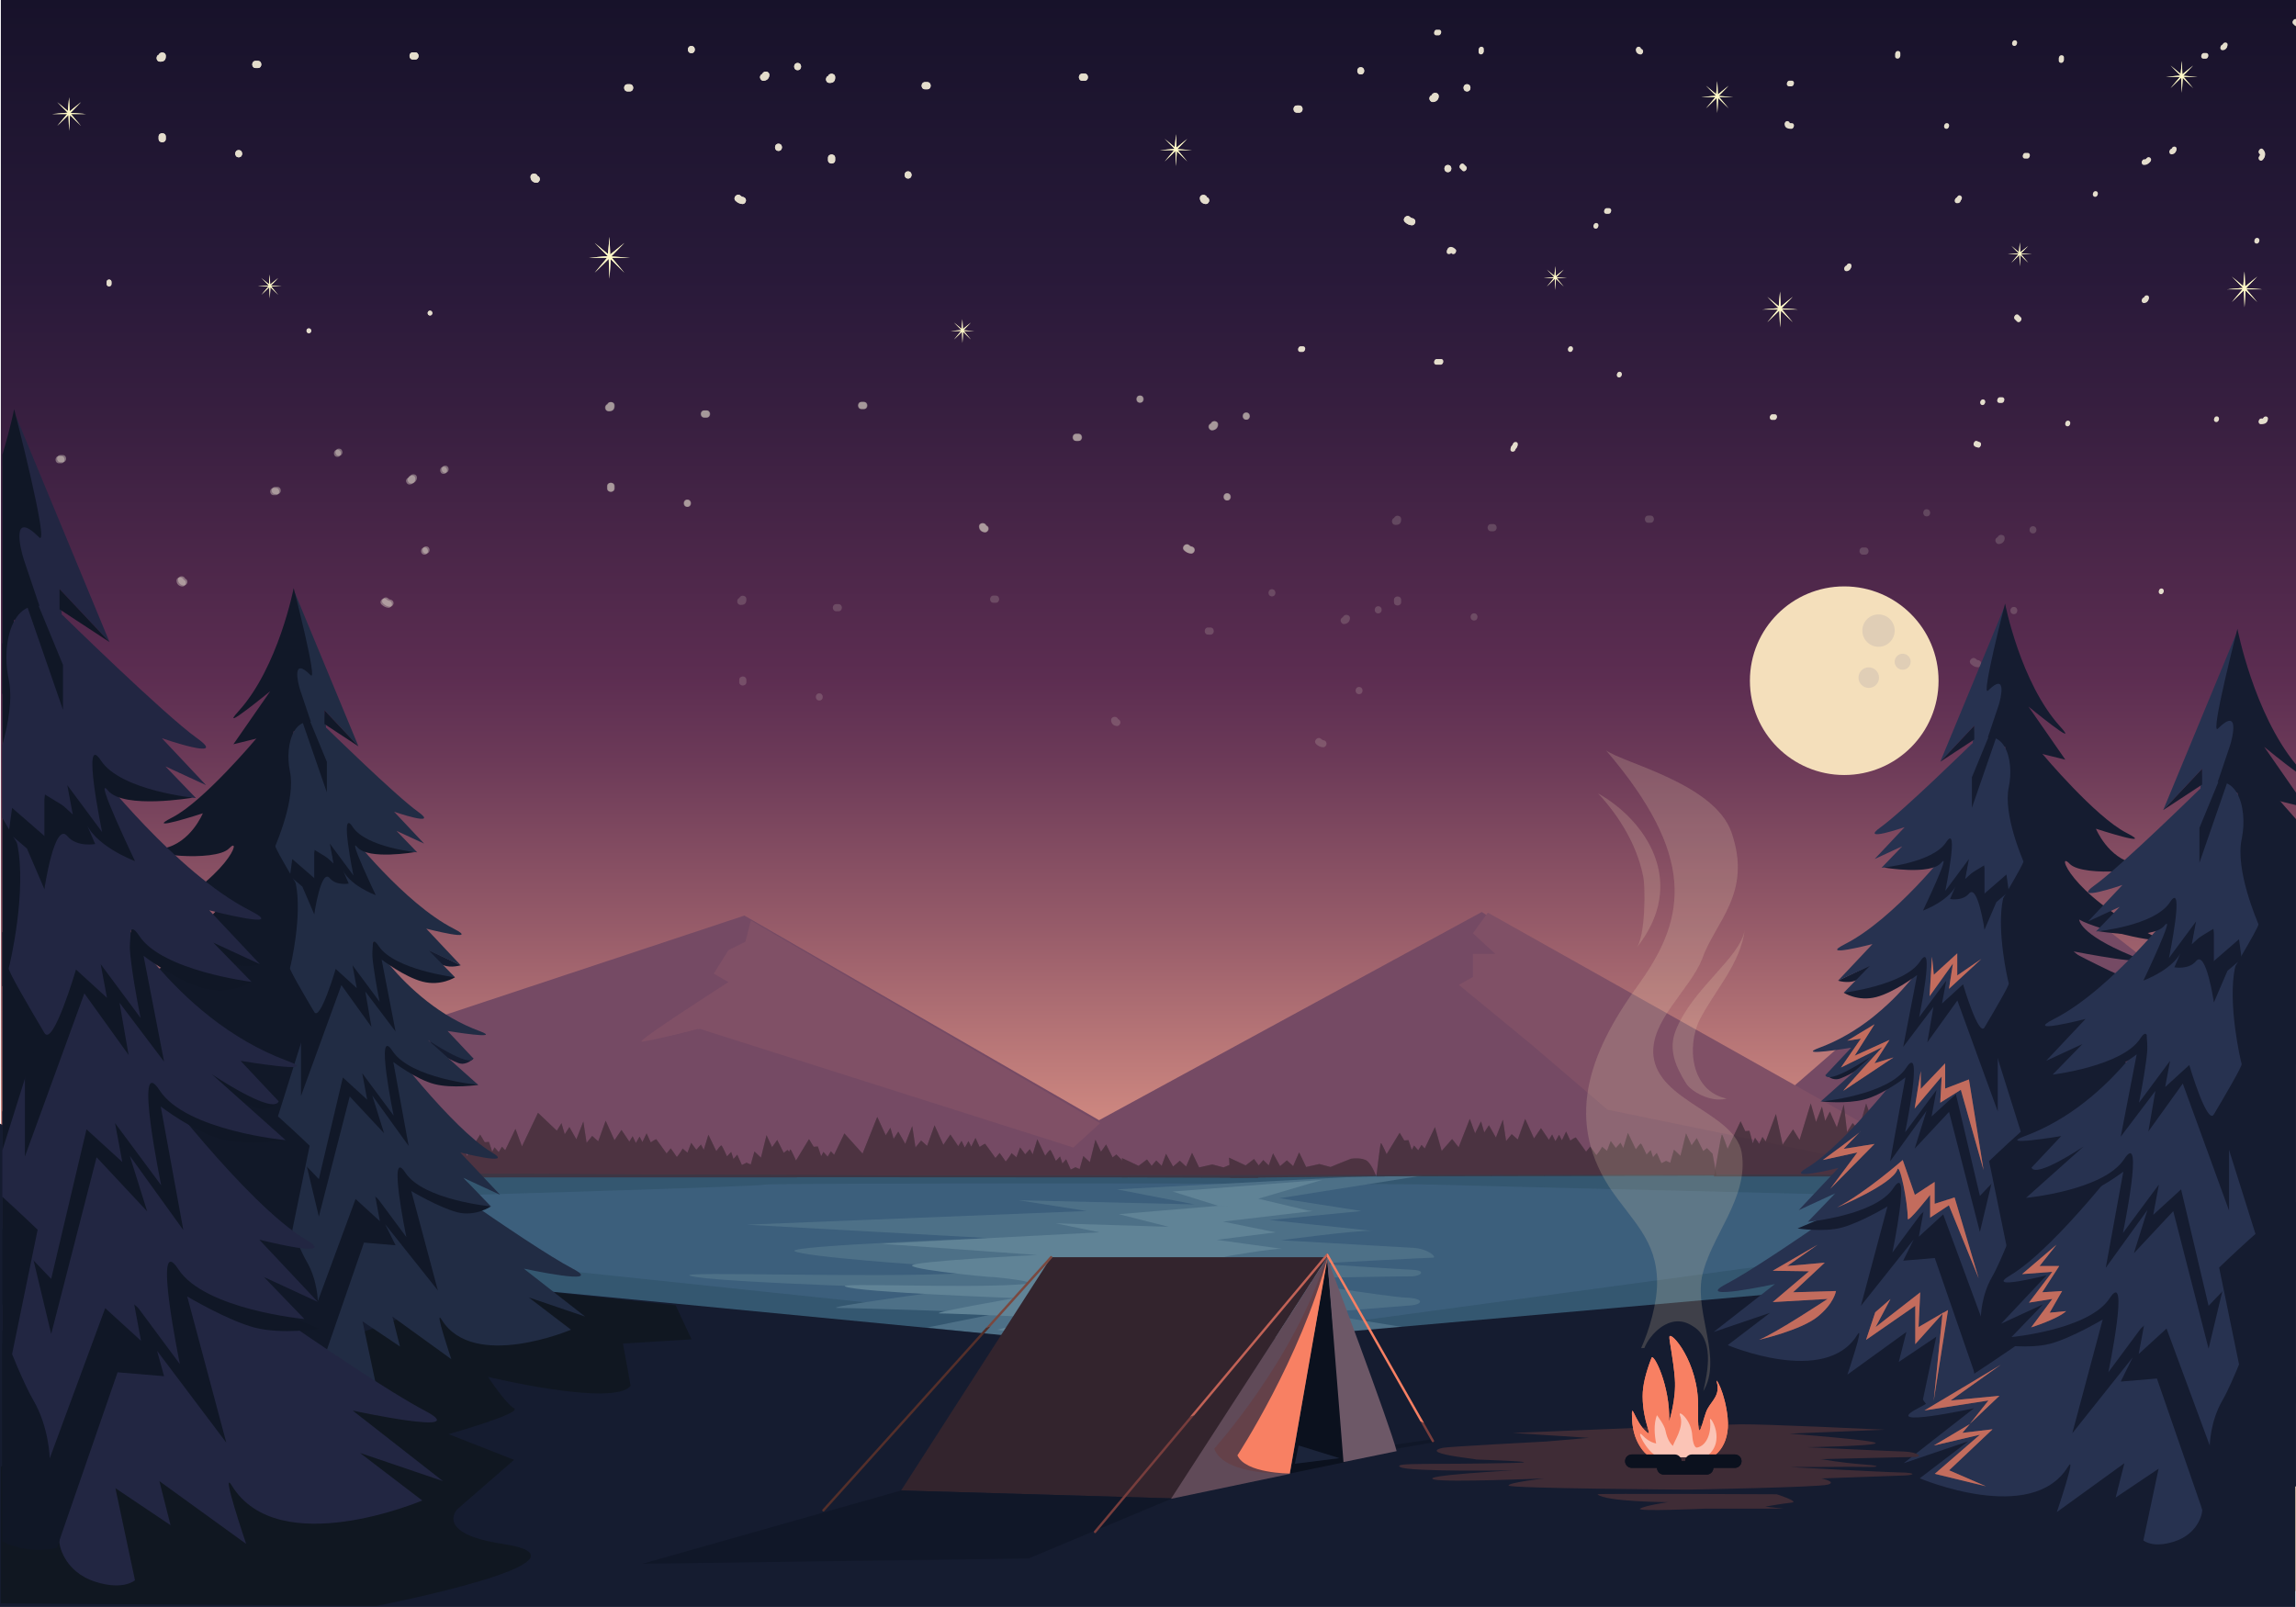 <?xml version='1.0' encoding='utf-8'?>

<svg xmlns="http://www.w3.org/2000/svg" xmlns:xlink="http://www.w3.org/1999/xlink" xml:space="preserve" viewBox="0 0 1972.69 1380.842">

  <defs>
    <linearGradient id="a" x1="360" x2="360" y1="0" y2="499.189" gradientUnits="userSpaceOnUse">
      <stop offset="0" style="stop-color:#17122a"/><stop offset=".161" style="stop-color:#271938"/>
      <stop offset=".171" style="stop-color:#281939"/><stop offset=".264" style="stop-color:#381f40"/>
      <stop offset=".425" style="stop-color:#5c2d51"/><stop offset=".478" style="stop-color:#6c3a58"/>
      <stop offset=".582" style="stop-color:#965b69"/><stop offset=".702" style="stop-color:#cd8780"/>
      <stop offset=".755" style="stop-color:#d5978b"/><stop offset=".858" style="stop-color:#e8c0a8"/>
      <stop offset=".889" style="stop-color:#efceb1"/>
    </linearGradient>
    <linearGradient xlink:href="#a" id="c" x1="360" x2="360" y1="0" y2="499.189" gradientTransform="matrix(2.739 0 0 2.739 -625.795 -437.405)" gradientUnits="userSpaceOnUse" />
  </defs>

  <linearGradient id="b" x1="360" x2="360" y1="0" y2="499.189" gradientUnits="userSpaceOnUse">
    <stop offset="0" style="stop-color:#17122a"/>
    <stop offset=".161" style="stop-color:#271938"/>
    <stop offset=".171" style="stop-color:#281939"/>
    <stop offset=".264" style="stop-color:#381f40"/>
    <stop offset=".425" style="stop-color:#5c2d51"/>
    <stop offset=".478" style="stop-color:#6c3a58"/>
    <stop offset=".582" style="stop-color:#965b69"/>
    <stop offset=".702" style="stop-color:#cd8780"/>
    <stop offset=".755" style="stop-color:#d5978b"/>
    <stop offset=".858" style="stop-color:#e8c0a8"/>
    <stop offset=".889" style="stop-color:#efceb1"/>
  </linearGradient>


  <g style="display:inline">
    <g style="display:inline">
      <path fill="url(#b)" d="M-625.796-437.405h1971.954V929.783H-625.796z" style="display:inline;fill:url(#c);stroke-width:2.739" transform="translate(626.532 437.405)"/>
    </g>
    <g style="display:inline">
      <g style="display:inline">
        <path fill="#e4ddcc" d="M96.677 104.416c.968 0 .968-1.5 0-1.5s-.968 1.5 0 1.5z" style="display:inline" transform="matrix(2.739 0 0 2.739 .569 .295)"/>
        <g style="display:inline">
          <path fill="#e4ddcc" d="M136.283 117.456v1.824c0 3.974 6.162 3.974 6.162 0v-1.824c0-3.974-6.162-3.974-6.162 0zM668.87 129.666c3.973 0 3.973-6.163 0-6.163-3.975 0-3.975 6.163 0 6.163zM205.096 135.143c3.974 0 3.974-6.162 0-6.162s-3.974 6.162 0 6.162zM632 172.586c1.596 1.558 3.592 2.585 5.83 2.728 1.676.107 3.081-1.482 3.081-3.081 0-1.761-1.405-2.975-3.08-3.082.366.025-.475-.175-.204-.054-.312-.146-.602-.34-.884-.529.424.285-.271-.23-.384-.342-2.843-2.777-7.203 1.577-4.36 4.36zM354.82 51.155h1.823c3.974 0 3.974-6.163 0-6.163h-1.824c-3.974 0-3.974 6.163 0 6.163zM219.702 58.456h1.827c3.974 0 3.974-6.162 0-6.162h-1.827c-3.974 0-3.974 6.162 0 6.162zM455.813 152.146c.066 2.83 2.153 4.722 4.905 4.908 1.677.115 3.082-1.487 3.082-3.081 0-1.767-1.408-2.966-3.082-3.081.674.046 1.05.517 1.263 1.079-.282-.74 0 .4-.005.175-.09-3.966-6.253-3.977-6.163 0zM654.833 64.506c-.011.45.17-.939.044-.345-.094.296-.058.228.1-.205.198-.397.686-.677 1.113-.704-1.674.115-3.081 1.315-3.081 3.081 0 1.594 1.405 3.196 3.08 3.081 2.753-.186 4.84-2.076 4.906-4.908.09-3.976-6.072-3.968-6.162 0zM539.232 78.543h1.827c3.974 0 3.974-6.162 0-6.162h-1.827c-3.974 0-3.974 6.162 0 6.162zM685.302 60.283c3.974 0 3.974-6.162 0-6.162s-3.974 6.162 0 6.162zM594.009 45.677c3.974 0 3.974-6.162 0-6.162s-3.974 6.162 0 6.162zM137.537 52.979c1.329-.003 2.725-.088 3.728-1.088 1.054-1.054 1.177-2.407 1.18-3.818.006-3.974-6.157-3.974-6.162 0 0 .23-.145 1.48.044.466.435-1.115 1.136-1.693 2.103-1.736-.293.027-.597.013-.89.013-3.977.009-3.977 6.17-.003 6.163z"/>
        </g>
        <g style="display:inline">
          <path fill="#e4ddcc" d="M711.409 135.716v1.824c0 3.974 6.162 3.974 6.162 0v-1.824c0-3.974-6.162-3.974-6.162 0zM1243.995 147.926c3.974 0 3.974-6.163 0-6.163s-3.974 6.163 0 6.163zM780.222 153.403c3.974 0 3.974-6.162 0-6.162s-3.974 6.162 0 6.162zM1207.125 190.846c1.597 1.558 3.593 2.585 5.83 2.727 1.677.107 3.082-1.481 3.082-3.08 0-1.762-1.405-2.975-3.081-3.082.367.025-.474-.175-.203-.055-.312-.145-.602-.34-.884-.528.424.285-.272-.23-.384-.343-2.843-2.777-7.203 1.578-4.36 4.36zM929.945 69.414h1.824c3.974 0 3.974-6.162 0-6.162h-1.824c-3.974 0-3.974 6.162 0 6.162zM794.828 76.716h1.827c3.974 0 3.974-6.162 0-6.162h-1.827c-3.974 0-3.974 6.162 0 6.162zM1030.939 170.406c.066 2.829 2.153 4.722 4.905 4.908 1.676.115 3.081-1.487 3.081-3.081 0-1.767-1.407-2.967-3.08-3.082.673.047 1.048.518 1.262 1.08-.282-.74 0 .4-.006.175-.09-3.966-6.252-3.977-6.162 0zM1229.958 82.766c-.01.45.17-.94.044-.345-.093.296-.057.227.102-.205.197-.398.684-.677 1.112-.704-1.674.115-3.082 1.314-3.082 3.08 0 1.595 1.405 3.197 3.082 3.082 2.752-.186 4.84-2.076 4.905-4.908.09-3.977-6.072-3.968-6.163 0zM1114.358 96.803h1.827c3.974 0 3.974-6.163 0-6.163h-1.827c-3.974 0-3.974 6.163 0 6.163zM1260.428 78.543c3.974 0 3.974-6.162 0-6.162s-3.974 6.162 0 6.162zM1169.135 63.937c3.974 0 3.974-6.163 0-6.163s-3.974 6.163 0 6.163zM712.663 71.238c1.328-.002 2.725-.087 3.728-1.087 1.054-1.054 1.177-2.407 1.18-3.818.005-3.974-6.157-3.974-6.162 0 0 .23-.146 1.48.043.466.436-1.115 1.137-1.693 2.104-1.737-.293.028-.597.014-.89.014-3.977.008-3.977 6.17-.003 6.162z"/>
        </g>
        <path fill="#e4ddcc" d="M134.677 98.861c.968 0 .968-1.5 0-1.5s-.968 1.5 0 1.5zM33.26 88.332v.667c0 .968 1.5.968 1.5 0v-.667c0-.968-1.5-.968-1.5 0z" style="display:inline" transform="matrix(2.739 0 0 2.739 .569 .295)"/>
        <path fill="#e4ddcc" d="M205.677 94.48h.667" style="display:inline" transform="matrix(2.739 0 0 2.739 1.48 -2.544)"/>
        <path fill="#fef9c8" d="M369.224 47h4.457l-4.596-.334 3.129-3.207-3.373 2.754-.164-4.213-.36 4.109-3.177-2.65 3.144 3.139-4.611.402h4.437l-2.97 3.541 3.351-3.283.186 4.74.267-4.705 3.27 3.248zM539.039 30.333h4.457L538.9 30l3.129-3.208-3.373 2.754-.164-4.213-.359 4.11-3.178-2.651 3.145 3.139-4.612.402h4.438l-2.971 3.542 3.352-3.284.185 4.741.268-4.706 3.269 3.249zM488.074 87.132h3.33l-3.435-.248 2.338-2.397-2.52 2.059-.123-3.15-.268 3.072-2.375-1.981 2.35 2.346-3.445.299h3.316l-2.221 2.646 2.506-2.451.137 3.541.201-3.515 2.442 2.425zM302.105 103.739h3.331l-3.436-.248 2.338-2.396-2.52 2.058-.123-3.15-.267 3.072-2.375-1.98 2.349 2.345-3.445.299h3.316l-2.22 2.647 2.506-2.451.136 3.541.201-3.516 2.442 2.426zM84.825 89.757h3.33l-3.435-.249 2.338-2.397-2.52 2.059-.123-3.15-.268 3.072-2.375-1.981 2.35 2.346-3.445.3h3.316l-2.221 2.645 2.506-2.451.137 3.542.201-3.516 2.442 2.425zM558.778 97h5.016l-5.175-.375 3.522-3.609-3.795 3.099-.186-4.744-.402 4.627-3.577-2.982 3.539 3.532-5.19.452h4.995l-3.344 3.984 3.774-3.691.205 5.334.304-5.297 3.677 3.654zM684.75 24h4.457l-4.596-.333 3.129-3.208-3.373 2.754-.164-4.213-.359 4.11-3.178-2.651 3.145 3.139-4.612.402h4.438l-2.971 3.542 3.352-3.284.185 4.741.268-4.706 3.269 3.249zM633.785 79.687h3.33l-3.435-.249 2.338-2.396-2.52 2.059-.123-3.151-.268 3.072-2.375-1.98 2.35 2.346-3.445.299h3.316l-2.221 2.646 2.506-2.451.137 3.541.201-3.516 2.442 2.426zM704.489 90.667h5.016l-5.175-.375 3.522-3.609-3.795 3.099-.186-4.744-.402 4.627-3.577-2.982 3.539 3.532-5.19.452h4.995l-3.344 3.984 3.774-3.691.205 5.334.304-5.297 3.677 3.654zM191.703 80.778h5.856l-6.039-.437 4.11-4.215-4.431 3.619-.216-5.534-.469 5.397-4.178-3.482 4.131 4.125-6.059.527h5.83l-3.902 4.655 4.404-4.315.243 6.229.355-6.182 4.292 4.268zM22.041 35.666h4.686l-4.832-.35 3.289-3.371-3.545 2.895-.173-4.428-.376 4.318-3.342-2.785 3.305 3.299-4.848.422h4.665l-3.122 3.723 3.523-3.451.195 4.982.284-4.944 3.434 3.413z" style="display:inline" transform="matrix(2.739 0 0 2.739 .569 .295)"/>
        <path fill="#e4ddcc" d="M96.677 104.416c.968 0 .968-1.5 0-1.5s-.968 1.5 0 1.5z" style="display:inline" transform="matrix(2.739 0 0 2.739 .569 .295)"/>
        <g style="display:inline">
          <path fill="#e4ddcc" d="M136.283 117.456v1.824c0 3.974 6.162 3.974 6.162 0v-1.824c0-3.974-6.162-3.974-6.162 0zM668.87 129.666c3.973 0 3.973-6.163 0-6.163-3.975 0-3.975 6.163 0 6.163zM205.096 135.143c3.974 0 3.974-6.162 0-6.162s-3.974 6.162 0 6.162zM632 172.586c1.596 1.558 3.592 2.585 5.83 2.728 1.676.107 3.081-1.482 3.081-3.081 0-1.761-1.405-2.975-3.08-3.082.366.025-.475-.175-.204-.054-.312-.146-.602-.34-.884-.529.424.285-.271-.23-.384-.342-2.843-2.777-7.203 1.577-4.36 4.36zM354.82 51.155h1.823c3.974 0 3.974-6.163 0-6.163h-1.824c-3.974 0-3.974 6.163 0 6.163zM219.702 58.456h1.827c3.974 0 3.974-6.162 0-6.162h-1.827c-3.974 0-3.974 6.162 0 6.162zM455.813 152.146c.066 2.83 2.153 4.722 4.905 4.908 1.677.115 3.082-1.487 3.082-3.081 0-1.767-1.408-2.966-3.082-3.081.674.046 1.05.517 1.263 1.079-.282-.74 0 .4-.005.175-.09-3.966-6.253-3.977-6.163 0zM654.833 64.506c-.011.45.17-.939.044-.345-.094.296-.058.228.1-.205.198-.397.686-.677 1.113-.704-1.674.115-3.081 1.315-3.081 3.081 0 1.594 1.405 3.196 3.08 3.081 2.753-.186 4.84-2.076 4.906-4.908.09-3.976-6.072-3.968-6.162 0zM539.232 78.543h1.827c3.974 0 3.974-6.162 0-6.162h-1.827c-3.974 0-3.974 6.162 0 6.162zM685.302 60.283c3.974 0 3.974-6.162 0-6.162s-3.974 6.162 0 6.162zM594.009 45.677c3.974 0 3.974-6.162 0-6.162s-3.974 6.162 0 6.162zM137.537 52.979c1.329-.003 2.725-.088 3.728-1.088 1.054-1.054 1.177-2.407 1.18-3.818.006-3.974-6.157-3.974-6.162 0 0 .23-.145 1.48.044.466.435-1.115 1.136-1.693 2.103-1.736-.293.027-.597.013-.89.013-3.977.009-3.977 6.17-.003 6.163z"/>
        </g>
        <g style="display:inline">
          <path fill="#e4ddcc" d="M711.409 135.716v1.824c0 3.974 6.162 3.974 6.162 0v-1.824c0-3.974-6.162-3.974-6.162 0zM1243.995 147.926c3.974 0 3.974-6.163 0-6.163s-3.974 6.163 0 6.163zM780.222 153.403c3.974 0 3.974-6.162 0-6.162s-3.974 6.162 0 6.162zM1207.125 190.846c1.597 1.558 3.593 2.585 5.83 2.727 1.677.107 3.082-1.481 3.082-3.08 0-1.762-1.405-2.975-3.081-3.082.367.025-.474-.175-.203-.055-.312-.145-.602-.34-.884-.528.424.285-.272-.23-.384-.343-2.843-2.777-7.203 1.578-4.36 4.36zM929.945 69.414h1.824c3.974 0 3.974-6.162 0-6.162h-1.824c-3.974 0-3.974 6.162 0 6.162zM794.828 76.716h1.827c3.974 0 3.974-6.162 0-6.162h-1.827c-3.974 0-3.974 6.162 0 6.162zM1030.939 170.406c.066 2.829 2.153 4.722 4.905 4.908 1.676.115 3.081-1.487 3.081-3.081 0-1.767-1.407-2.967-3.08-3.082.673.047 1.048.518 1.262 1.08-.282-.74 0 .4-.006.175-.09-3.966-6.252-3.977-6.162 0zM1229.958 82.766c-.01.45.17-.94.044-.345-.093.296-.057.227.102-.205.197-.398.684-.677 1.112-.704-1.674.115-3.082 1.314-3.082 3.08 0 1.595 1.405 3.197 3.082 3.082 2.752-.186 4.84-2.076 4.905-4.908.09-3.977-6.072-3.968-6.163 0zM1114.358 96.803h1.827c3.974 0 3.974-6.163 0-6.163h-1.827c-3.974 0-3.974 6.163 0 6.163zM1260.428 78.543c3.974 0 3.974-6.162 0-6.162s-3.974 6.162 0 6.162zM1169.135 63.937c3.974 0 3.974-6.163 0-6.163s-3.974 6.163 0 6.163zM712.663 71.238c1.328-.002 2.725-.087 3.728-1.087 1.054-1.054 1.177-2.407 1.18-3.818.005-3.974-6.157-3.974-6.162 0 0 .23-.146 1.48.043.466.436-1.115 1.137-1.693 2.104-1.737-.293.028-.597.014-.89.014-3.977.008-3.977 6.17-.003 6.162z"/>
        </g>
        <g opacity=".4" style="display:inline">
          <path fill="#e4ddcc" d="M521.518 417.815v1.824c0 3.974 6.162 3.974 6.162 0v-1.824c0-3.974-6.162-3.974-6.162 0zM1054.104 430.024c3.974 0 3.974-6.162 0-6.162s-3.974 6.162 0 6.162zM590.33 435.502c3.975 0 3.975-6.162 0-6.162-3.973 0-3.973 6.162 0 6.162zM1017.234 472.945c1.597 1.558 3.593 2.585 5.83 2.727 1.677.107 3.082-1.481 3.082-3.08 0-1.762-1.405-2.975-3.081-3.082.367.025-.474-.175-.203-.055-.312-.145-.602-.34-.884-.528.424.285-.272-.23-.384-.343-2.843-2.78-7.203 1.575-4.36 4.36zM740.054 351.51h1.824c3.974 0 3.974-6.162 0-6.162h-1.824c-3.974 0-3.974 6.163 0 6.163zM604.937 358.815h1.827c3.974 0 3.974-6.162 0-6.162h-1.827c-3.974 0-3.974 6.162 0 6.162zM841.048 452.505c.066 2.829 2.153 4.721 4.905 4.908 1.677.115 3.082-1.487 3.082-3.081 0-1.767-1.408-2.967-3.082-3.082.674.047 1.05.518 1.263 1.08-.282-.74 0 .4-.006.175-.09-3.966-6.252-3.977-6.162 0zM1040.068 364.862c-.011.45.17-.94.043-.345-.093.296-.057.228.102-.205.197-.397.684-.677 1.112-.704-1.674.115-3.082 1.315-3.082 3.081 0 1.594 1.406 3.196 3.082 3.081 2.752-.186 4.84-2.076 4.905-4.908.09-3.974-6.072-3.965-6.162 0zM924.467 378.899h1.827c3.974 0 3.974-6.163 0-6.163h-1.827c-3.974 0-3.974 6.163 0 6.163zM1070.537 360.642c3.974 0 3.974-6.163 0-6.163s-3.974 6.163 0 6.163zM979.244 346.033c3.974 0 3.974-6.162 0-6.162s-3.974 6.162 0 6.162zM522.772 353.337c1.328-.002 2.725-.087 3.728-1.087 1.054-1.054 1.177-2.407 1.18-3.818.005-3.974-6.157-3.974-6.162 0 0 .23-.145 1.48.043.466.436-1.115 1.137-1.693 2.104-1.737-.293.028-.597.014-.89.014-3.977.005-3.977 6.168-.003 6.162z"/>
        </g>
        <path fill="#e4ddcc" d="M134.677 98.861c.968 0 .968-1.5 0-1.5s-.968 1.5 0 1.5zM33.26 88.332v.667c0 .968 1.5.968 1.5 0v-.667c0-.968-1.5-.968-1.5 0z" style="display:inline" transform="matrix(2.739 0 0 2.739 .569 .295)"/>
        <path fill="#e4ddcc" d="M205.677 94.48h.667" style="display:inline" transform="matrix(2.739 0 0 2.739 1.48 -2.544)"/>
        <path fill="#fef9c8" d="M369.224 47h4.457l-4.596-.334 3.129-3.207-3.373 2.754-.164-4.213-.36 4.109-3.177-2.65 3.144 3.139-4.611.402h4.437l-2.97 3.541 3.351-3.283.186 4.74.267-4.705 3.27 3.248zM539.039 30.333h4.457L538.9 30l3.129-3.208-3.373 2.754-.164-4.213-.359 4.11-3.178-2.651 3.145 3.139-4.612.402h4.438l-2.971 3.542 3.352-3.284.185 4.741.268-4.706 3.269 3.249zM488.074 87.132h3.33l-3.435-.248 2.338-2.397-2.52 2.059-.123-3.15-.268 3.072-2.375-1.981 2.35 2.346-3.445.299h3.316l-2.221 2.646 2.506-2.451.137 3.541.201-3.515 2.442 2.425zM302.105 103.739h3.331l-3.436-.248 2.338-2.396-2.52 2.058-.123-3.15-.267 3.072-2.375-1.98 2.349 2.345-3.445.299h3.316l-2.22 2.647 2.506-2.451.136 3.541.201-3.516 2.442 2.426zM84.825 89.757h3.33l-3.435-.249 2.338-2.397-2.52 2.059-.123-3.15-.268 3.072-2.375-1.981 2.35 2.346-3.445.3h3.316l-2.221 2.645 2.506-2.451.137 3.542.201-3.516 2.442 2.425zM558.778 97h5.016l-5.175-.375 3.522-3.609-3.795 3.099-.186-4.744-.402 4.627-3.577-2.982 3.539 3.532-5.19.452h4.995l-3.344 3.984 3.774-3.691.205 5.334.304-5.297 3.677 3.654z" style="display:inline" transform="matrix(2.739 0 0 2.739 .569 .295)"/>
        <g style="display:inline">
          <path fill="#e4ddcc" d="M1391.127 324.32c2.649 0 2.649-4.109 0-4.109-2.648 0-2.648 4.109 0 4.109zM1533.319 106.81c.227 3.254 2.922 3.876 5.705 3.881 2.651.003 2.648-4.105 0-4.108-.477 0-.95-.008-1.427-.036-.737-.043-.203-.189-.17.263-.186-2.626-4.294-2.645-4.108 0zM1842.121 141.73c2.298-.002 3.512-.838 5.103-2.43 1.876-1.875-1.03-4.778-2.906-2.905-.414.414-.833.923-1.317 1.227.314-.197-.274.008.027-.016-.299.024-.608.013-.907.013-2.65.009-2.65 4.117 0 4.111zM1942.546 364.487c2.782-.005 5.478-.627 5.705-3.878.183-2.646-3.925-2.627-4.108 0 .021-.301.594-.427-.069-.274-.474.11-1.046.044-1.528.044-2.649.003-2.651 4.11 0 4.108zM1537.2 74.172h1.824c2.648 0 2.648-4.109 0-4.109h-1.824c-2.649 0-2.649 4.109 0 4.109zM1349.133 302.409c2.651 0 2.651-4.108 0-4.108s-2.651 4.108 0 4.108zM1800.127 169.119c2.648 0 2.648-4.109 0-4.109s-2.648 4.109 0 4.109zM1703.353 348.054c2.649 0 2.649-4.108 0-4.108-2.648 0-2.648 4.108 0 4.108zM1904.202 362.663c2.649 0 2.649-4.108 0-4.108-2.648 0-2.648 4.108 0 4.108zM1299.607 382.52c-.017.257-.567.63-.75.846-.715.824-1.003 1.73-1.077 2.804-.178 2.646 3.93 2.63 4.108 0 .02-.26.567-.632.75-.849.713-.824 1.003-1.728 1.077-2.801.178-2.646-3.93-2.63-4.108 0zM1234.102 30.35h1.827c2.649 0 2.649-4.108 0-4.108h-1.827c-2.65 0-2.65 4.109 0 4.109zM1270.392 42.905v1.827c0 2.649 4.108 2.649 4.108 0v-1.827c0-2.65-4.108-2.65-4.108 0zM1768.858 50.207v1.827c0 2.648 4.108 2.648 4.108 0v-1.827c0-2.648-4.108-2.648-4.108 0zM1895.071 46.329h-1.824c-2.648 0-2.648 4.108 0 4.108h1.824c2.649 0 2.649-4.108 0-4.108zM1247.112 216.363c-.036.512-1.49.428-.863.701.397.176.698.46 1.008.75 1.93 1.808 4.845-1.09 2.906-2.905-1.25-1.17-2.846-2.246-4.64-1.893-1.668.33-2.407 1.783-2.517 3.347-.189 2.643 3.92 2.627 4.106 0zM1405.506 42.905c.055 2.252 1.696 3.73 3.881 3.881 2.646.181 2.63-3.93 0-4.108-.164-.011.2.145.271.326-.208-.548-.04.005-.044-.096-.063-2.648-4.17-2.654-4.108-.003zM1586.499 233.024c2.248-.055 3.727-1.696 3.878-3.879.178-2.645-3.93-2.629-4.108 0-.011.162.145-.202.326-.274-.548.209.005.042-.096.044-2.646.06-2.652 4.169 0 4.109zM1971.53 19.168c0 .21 0 .422-.005.633-.07.742.206.394.838-1.044.346-.093.69-.186 1.038-.282.943.455 1.178.493.702.115-.307-.28-.597-.583-.89-.876-1.877-1.874-4.783 1.03-2.906 2.905.964.962 2.108 2.315 3.64 1.893 1.547-.427 1.69-2.005 1.692-3.344.006-2.651-4.103-2.651-4.108 0zM1938.892 209.289c2.649 0 2.649-4.108 0-4.108-2.648 0-2.648 4.108 0 4.108zM1628.266 46.556v1.827c0 2.648 4.108 2.648 4.108 0v-1.827c0-2.651-4.108-2.651-4.108 0zM1117.245 302.409h1.827c2.65 0 2.65-4.108 0-4.108h-1.827c-2.649 0-2.649 4.108 0 4.108zM1380.172 183.725h1.827c2.651 0 2.651-4.109 0-4.109h-1.827c-2.648 0-2.648 4.109 0 4.109zM1865.629 128.72c-.011.165.145-.2.326-.27-.548.208.005.04-.096.044-2.646.06-2.651 4.168 0 4.108 2.248-.055 3.727-1.698 3.878-3.881.178-2.646-3.93-2.63-4.108 0zM1909.45 39.252c-.011.161.145-.203.326-.271-.548.21.005.04-.096.043-2.646.06-2.651 4.169 0 4.109 2.249-.052 3.727-1.698 3.878-3.881.178-2.646-3.93-2.627-4.108 0zM1717.962 346.23h1.824c2.649 0 2.649-4.108 0-4.108h-1.824c-2.648 0-2.648 4.108 0 4.108zM1371.044 196.507c2.65 0 2.65-4.108 0-4.108-2.652 0-2.652 4.108 0 4.108zM1730.742 39.482c2.648 0 2.648-4.108 0-4.108-2.649 0-2.649 4.108 0 4.108zM1234.102 313.364h3.651c2.649 0 2.649-4.108 0-4.108h-3.65c-2.652 0-2.652 4.108 0 4.108zM1842.121 260.412c2.249-.055 3.73-1.693 3.881-3.878.181-2.646-3.93-2.63-4.108 0-.01.164.145-.203.323-.274-.548.208.006.04-.096.044-2.645.06-2.65 4.168 0 4.108zM1941.092 132c.92.982.917 1.585 0 2.571-1.803 1.934 1.092 4.848 2.905 2.906 2.474-2.654 2.476-5.73 0-8.384-1.81-1.941-4.71.973-2.905 2.906zM1681.443 174.596c.994-.003 2.114-.087 2.654-1.084.222-.411.268-.693.312-1.153.005-.187-.008-.124-.038.189-.039.2.24-.263.35-.381 1.805-1.934-1.093-4.845-2.906-2.906-.915.978-1.388 1.84-1.523 3.16.094-.345.187-.69.283-1.035.597-1.109 2.171-.904.865-.9-2.646.007-2.648 4.116.003 4.11zM1254.559 144.779l1.826 1.826c1.876 1.876 4.78-1.03 2.906-2.905l-1.827-1.827c-1.876-1.874-4.779 1.03-2.905 2.906zM1731.114 274.418c.61.608 1.216 1.216 1.827 1.824 1.876 1.876 4.782-1.032 2.906-2.906-.611-.608-1.216-1.216-1.827-1.824-1.876-1.873-4.782 1.033-2.906 2.906zM1524.418 356.728h-1.827c-2.649 0-2.649 4.108 0 4.108h1.827c2.648 0 2.648-4.108 0-4.108zM1856.728 510.56c2.648 0 2.648-4.109 0-4.109-2.649 0-2.649 4.109 0 4.109zM1739.873 136.253h1.824c2.648 0 2.648-4.109 0-4.109h-1.824c-2.649 0-2.649 4.109 0 4.109zM1672.314 110.691c2.651 0 2.651-4.108 0-4.108-2.65 0-2.65 4.108 0 4.108zM1700.248 380.537a83.884 83.884 0 0 1-1.12-.285c-.669 1.145-1.332 2.29-2 3.434.676.271 1.353.54 2.03.814 2.459.986 3.519-2.991 1.09-3.963-.677-.272-1.35-.54-2.027-.811-1.994-.797-3.358 2.073-1.997 3.434.931.934 1.567.997 2.933 1.34 2.57.643 3.66-3.32 1.09-3.963zM1776.39 366.314c2.65 0 2.65-4.108 0-4.108-2.652 0-2.652 4.108 0 4.108z"/>
        </g>
        <path fill="#fef9c8" d="M684.75 24h4.457l-4.596-.333 3.129-3.208-3.373 2.754-.164-4.213-.359 4.11-3.178-2.651 3.145 3.139-4.612.402h4.438l-2.971 3.542 3.352-3.284.185 4.741.268-4.706 3.269 3.249zM633.785 79.687h3.33l-3.435-.249 2.338-2.396-2.52 2.059-.123-3.151-.268 3.072-2.375-1.98 2.35 2.346-3.445.299h3.316l-2.221 2.646 2.506-2.451.137 3.541.201-3.516 2.442 2.426zM704.489 90.667h5.016l-5.175-.375 3.522-3.609-3.795 3.099-.186-4.744-.402 4.627-3.577-2.982 3.539 3.532-5.19.452h4.995l-3.344 3.984 3.774-3.691.205 5.334.304-5.297 3.677 3.654zM191.703 80.778h5.856l-6.039-.437 4.11-4.215-4.431 3.619-.216-5.534-.469 5.397-4.178-3.482 4.131 4.125-6.059.527h5.83l-3.902 4.655 4.404-4.315.243 6.229.355-6.182 4.292 4.268zM22.041 35.666h4.686l-4.832-.35 3.289-3.371-3.545 2.895-.173-4.428-.376 4.318-3.342-2.785 3.305 3.299-4.848.422h4.665l-3.122 3.723 3.523-3.451.195 4.982.284-4.944 3.434 3.413z" style="display:inline" transform="matrix(2.739 0 0 2.739 .569 .295)"/>
        <g opacity=".4" style="display:inline">
          <path fill="#e4ddcc" d="M366.075 475.683c3.974 0 3.974-6.163 0-6.163s-3.974 6.163 0 6.163zM329.205 518.603c1.597 1.558 3.594 2.585 5.831 2.728 1.676.107 3.081-1.482 3.081-3.081 0-1.761-1.405-2.975-3.08-3.082.366.025-.475-.175-.204-.054-.312-.145-.602-.34-.884-.529.424.285-.271-.23-.384-.342-2.843-2.78-7.203 1.575-4.36 4.36zM52.025 397.169h1.824c3.974 0 3.974-6.162 0-6.162h-1.824c-3.974 0-3.974 6.162 0 6.162zM153.02 498.163c.065 2.83 2.152 4.722 4.905 4.908 1.676.115 3.08-1.487 3.08-3.081 0-1.767-1.407-2.966-3.08-3.081.673.046 1.049.517 1.262 1.079-.282-.74 0 .4-.005.175-.09-3.966-6.253-3.977-6.163 0zM352.039 410.52c-.011.45.17-.939.044-.344-.094.295-.058.227.1-.206.198-.397.686-.676 1.113-.704-1.674.115-3.081 1.315-3.081 3.082 0 1.594 1.405 3.196 3.08 3.08 2.753-.186 4.84-2.075 4.906-4.907.09-3.974-6.072-3.966-6.162 0zM236.438 424.557h1.827c3.974 0 3.974-6.162 0-6.162h-1.827c-3.974 0-3.974 6.162 0 6.162zM382.508 406.3c3.974 0 3.974-6.162 0-6.162s-3.974 6.162 0 6.162zM291.215 391.691c3.974 0 3.974-6.162 0-6.162s-3.974 6.162 0 6.162z"/>
        </g>
        <g style="display:inline">
          <path fill="#e4ddcc" d="M1391.488 323.567c2.649 0 2.649-4.108 0-4.108-2.648 0-2.648 4.108 0 4.108zM1533.68 106.058c.227 3.253 2.922 3.875 5.705 3.88 2.651.003 2.648-4.105 0-4.108-.477 0-.95-.008-1.427-.035-.737-.044-.203-.19-.17.263-.186-2.627-4.294-2.646-4.108 0zM1842.482 140.978c2.298-.003 3.511-.838 5.103-2.43 1.876-1.876-1.03-4.779-2.906-2.905-.414.413-.833.923-1.318 1.227.315-.198-.273.008.028-.017-.299.025-.608.014-.907.014-2.65.008-2.65 4.116 0 4.11zM1942.907 363.735c2.782-.006 5.477-.628 5.705-3.879.183-2.645-3.925-2.626-4.108 0 .021-.3.594-.427-.069-.273-.474.11-1.046.043-1.528.043-2.649.003-2.651 4.111 0 4.109zM1537.56 73.42h1.825c2.648 0 2.648-4.109 0-4.109h-1.824c-2.649 0-2.649 4.108 0 4.108zM1349.494 301.656c2.651 0 2.651-4.108 0-4.108s-2.651 4.108 0 4.108zM1800.488 168.366c2.648 0 2.648-4.108 0-4.108-2.649 0-2.649 4.108 0 4.108zM1703.714 347.302c2.649 0 2.649-4.109 0-4.109-2.648 0-2.648 4.109 0 4.109zM1904.563 361.91c2.649 0 2.649-4.108 0-4.108-2.648 0-2.648 4.109 0 4.109zM1299.968 381.767c-.017.257-.567.63-.75.846-.716.825-1.003 1.731-1.077 2.805-.178 2.646 3.93 2.63 4.108 0 .02-.26.567-.633.75-.85.713-.824 1.003-1.727 1.077-2.801.178-2.646-3.93-2.63-4.108 0zM1234.463 29.598h1.827c2.648 0 2.648-4.108 0-4.108h-1.827c-2.651 0-2.651 4.108 0 4.108zM1270.753 42.153v1.827c0 2.648 4.108 2.648 4.108 0v-1.827c0-2.651-4.108-2.651-4.108 0zM1769.219 49.454v1.827c0 2.649 4.108 2.649 4.108 0v-1.827c0-2.648-4.108-2.648-4.108 0zM1895.432 45.576h-1.824c-2.649 0-2.649 4.109 0 4.109h1.824c2.648 0 2.648-4.109 0-4.109zM1247.473 215.61c-.036.513-1.49.428-.863.702.397.175.698.46 1.008.75 1.93 1.808 4.845-1.09 2.906-2.906-1.25-1.169-2.846-2.245-4.64-1.892-1.668.329-2.407 1.783-2.517 3.347-.189 2.643 3.92 2.626 4.106 0zM1405.867 42.153c.055 2.251 1.695 3.73 3.881 3.88 2.646.181 2.63-3.93 0-4.108-.164-.01.2.146.271.326-.208-.547-.04.006-.044-.095-.063-2.649-4.17-2.654-4.108-.003zM1586.86 232.271c2.248-.055 3.727-1.695 3.878-3.878.178-2.646-3.93-2.63-4.108 0-.011.161.145-.203.325-.274-.547.208.006.041-.095.044-2.646.06-2.652 4.168 0 4.108zM1971.892 18.415c0 .211 0 .422-.006.633-.07.742.206.394.838-1.043.345-.094.69-.187 1.038-.283.943.455 1.178.493.702.115-.307-.279-.598-.583-.89-.876-1.877-1.873-4.783 1.03-2.907 2.906.965.961 2.11 2.314 3.64 1.892 1.548-.427 1.69-2.004 1.693-3.344.005-2.65-4.103-2.65-4.108 0zM1939.253 208.536c2.649 0 2.649-4.108 0-4.108-2.648 0-2.648 4.108 0 4.108zM1628.627 45.804v1.826c0 2.649 4.108 2.649 4.108 0v-1.826c0-2.652-4.108-2.652-4.108 0zM1117.606 301.656h1.827c2.65 0 2.65-4.108 0-4.108h-1.827c-2.649 0-2.649 4.108 0 4.108zM1380.533 182.972h1.827c2.65 0 2.65-4.108 0-4.108h-1.827c-2.648 0-2.648 4.108 0 4.108zM1865.99 127.968c-.011.165.145-.2.326-.27-.548.207.005.04-.096.043-2.646.06-2.652 4.169 0 4.108 2.248-.054 3.727-1.698 3.878-3.88.178-2.646-3.93-2.63-4.108 0zM1909.81 38.5c-.01.16.146-.203.327-.272-.548.21.005.041-.096.044-2.646.06-2.651 4.168 0 4.108 2.248-.052 3.727-1.698 3.878-3.88.178-2.647-3.93-2.627-4.108 0zM1718.323 345.478h1.824c2.649 0 2.649-4.109 0-4.109h-1.824c-2.648 0-2.648 4.109 0 4.109zM1371.404 195.754c2.652 0 2.652-4.108 0-4.108-2.65 0-2.65 4.108 0 4.108zM1731.103 38.73c2.648 0 2.648-4.109 0-4.109-2.649 0-2.649 4.108 0 4.108zM1234.463 312.612h3.651c2.649 0 2.649-4.109 0-4.109h-3.65c-2.652 0-2.652 4.109 0 4.109zM1842.482 259.66c2.249-.056 3.73-1.693 3.881-3.879.181-2.646-3.93-2.63-4.108 0-.011.164.145-.203.323-.274-.548.208.006.041-.096.044-2.645.06-2.65 4.169 0 4.108zM1941.452 131.247c.92.983.918 1.586 0 2.571-1.802 1.934 1.093 4.848 2.906 2.906 2.474-2.654 2.476-5.73 0-8.383-1.81-1.942-4.71.972-2.906 2.906zM1681.804 173.844c.994-.003 2.114-.088 2.654-1.085.221-.41.268-.693.312-1.153.005-.186-.008-.123-.039.189-.038.2.241-.263.351-.38 1.805-1.934-1.093-4.846-2.906-2.907-.915.978-1.388 1.84-1.523 3.161l.282-1.035c.598-1.11 2.172-.904.866-.901-2.646.008-2.649 4.116.003 4.11zM1254.92 144.026l1.826 1.827c1.876 1.876 4.78-1.03 2.906-2.906l-1.827-1.827c-1.876-1.873-4.779 1.03-2.905 2.906zM1731.475 273.666c.61.608 1.216 1.216 1.827 1.824 1.876 1.876 4.782-1.033 2.906-2.906-.611-.608-1.216-1.216-1.827-1.824-1.876-1.874-4.782 1.032-2.906 2.906zM1524.779 355.976h-1.827c-2.649 0-2.649 4.108 0 4.108h1.827c2.648 0 2.648-4.108 0-4.108zM1857.088 509.807c2.649 0 2.649-4.108 0-4.108-2.648 0-2.648 4.108 0 4.108zM1740.234 135.5h1.824c2.648 0 2.648-4.108 0-4.108h-1.824c-2.649 0-2.649 4.108 0 4.108zM1672.675 109.939c2.651 0 2.651-4.109 0-4.109s-2.651 4.109 0 4.109zM1700.608 379.784a83.884 83.884 0 0 1-1.12-.285c-.668 1.145-1.33 2.29-2 3.435.677.27 1.354.54 2.03.813 2.46.986 3.52-2.99 1.09-3.963l-2.026-.81c-1.994-.798-3.358 2.073-1.997 3.434.931.934 1.567.997 2.933 1.34 2.57.643 3.66-3.32 1.09-3.964zM1776.75 365.561c2.652 0 2.652-4.108 0-4.108-2.65 0-2.65 4.108 0 4.108z"/>
        </g>
      </g>
      <g style="display:inline">
        <g opacity=".4" style="display:inline">
          <path fill="#e4ddcc" d="M521.983 417.823v1.824c0 3.974 6.163 3.974 6.163 0v-1.824c0-3.974-6.163-3.974-6.163 0zM1054.57 430.033c3.974 0 3.974-6.163 0-6.163s-3.974 6.163 0 6.163zM590.796 435.51c3.974 0 3.974-6.162 0-6.162s-3.974 6.162 0 6.162zM1017.7 472.953c1.596 1.558 3.593 2.585 5.83 2.728 1.677.107 3.082-1.482 3.082-3.081 0-1.762-1.405-2.975-3.081-3.082.367.025-.474-.175-.203-.054-.312-.146-.603-.34-.885-.529.425.285-.27-.23-.383-.342-2.843-2.78-7.203 1.574-4.36 4.36zM740.52 351.519h1.824c3.974 0 3.974-6.162 0-6.162h-1.824c-3.974 0-3.974 6.162 0 6.162zM605.403 358.823h1.826c3.974 0 3.974-6.162 0-6.162h-1.826c-3.975 0-3.975 6.162 0 6.162zM841.514 452.513c.066 2.83 2.153 4.722 4.905 4.908 1.676.115 3.081-1.487 3.081-3.081 0-1.767-1.407-2.966-3.08-3.081.673.046 1.048.517 1.262 1.079-.282-.74 0 .4-.006.175-.09-3.966-6.253-3.977-6.162 0zM1040.533 364.87c-.01.45.17-.939.044-.344-.093.295-.057.227.101-.206.198-.397.685-.676 1.112-.704-1.673.115-3.08 1.315-3.08 3.081 0 1.594 1.404 3.197 3.08 3.082 2.753-.187 4.84-2.076 4.906-4.908.09-3.974-6.072-3.966-6.163 0zM924.933 378.907h1.827c3.974 0 3.974-6.162 0-6.162h-1.827c-3.974 0-3.974 6.162 0 6.162zM1071.003 360.65c3.974 0 3.974-6.162 0-6.162s-3.974 6.162 0 6.162zM979.71 346.041c3.973 0 3.973-6.162 0-6.162-3.975 0-3.975 6.162 0 6.162zM523.238 353.346c1.328-.003 2.725-.088 3.727-1.088 1.055-1.054 1.178-2.407 1.18-3.818.006-3.974-6.156-3.974-6.162 0 0 .23-.145 1.48.044.466.436-1.115 1.137-1.693 2.104-1.736-.293.027-.597.013-.89.013-3.977.006-3.977 6.168-.003 6.163z"/>
        </g>
        <g opacity=".1" style="display:inline">
          <path fill="#e4ddcc" d="M635.119 584.261v1.824c0 3.975 6.162 3.975 6.162 0v-1.824c0-3.974-6.162-3.974-6.162 0zM1167.705 596.471c3.974 0 3.974-6.162 0-6.162s-3.977 6.162 0 6.162zM703.932 601.949c3.974 0 3.974-6.163 0-6.163s-3.977 6.163 0 6.163zM1130.835 639.391c1.597 1.559 3.593 2.586 5.831 2.728 1.676.107 3.081-1.482 3.081-3.081 0-1.761-1.405-2.974-3.081-3.081.367.024-.474-.176-.203-.055-.312-.145-.602-.34-.884-.529.424.285-.271-.23-.384-.342-2.845-2.777-7.203 1.578-4.36 4.36zM853.655 517.96h1.824c3.974 0 3.974-6.162 0-6.162h-1.824c-3.977 0-3.977 6.162 0 6.162zM718.538 525.262h1.827c3.974 0 3.974-6.163 0-6.163h-1.827c-3.977 0-3.977 6.163 0 6.163zM954.65 618.951c.065 2.83 2.152 4.722 4.904 4.908 1.677.115 3.082-1.487 3.082-3.08 0-1.767-1.408-2.967-3.082-3.082.674.047 1.05.518 1.263 1.08-.282-.74 0 .399-.005.174-.094-3.965-6.256-3.976-6.163 0zM1153.669 531.312c-.011.449.17-.94.043-.345-.093.295-.057.227.102-.206.197-.397.685-.676 1.112-.704-1.674.115-3.081 1.315-3.081 3.082 0 1.594 1.405 3.196 3.08 3.08 2.753-.186 4.84-2.075 4.906-4.907.09-3.977-6.072-3.969-6.162 0zM1038.068 545.348h1.827c3.974 0 3.974-6.162 0-6.162h-1.827c-3.976 0-3.976 6.162 0 6.162zM1184.138 527.088c3.974 0 3.974-6.162 0-6.162s-3.977 6.162 0 6.162zM1092.845 512.482c3.974 0 3.974-6.162 0-6.162s-3.977 6.162 0 6.162zM636.373 519.784c1.328-.003 2.725-.088 3.728-1.087 1.054-1.055 1.177-2.408 1.18-3.818.006-3.974-6.157-3.974-6.162 0 0 .23-.145 1.479.044.465.435-1.114 1.136-1.692 2.103-1.736-.293.027-.597.014-.89.014-3.98.008-3.98 6.17-.003 6.162z"/>
        </g>
        <g opacity=".1" style="display:inline">
          <path fill="#e4ddcc" d="M1197.684 515.509v1.824c0 3.974 6.163 3.974 6.163 0v-1.824c0-3.974-6.163-3.974-6.163 0zM1730.27 527.718c3.975 0 3.975-6.162 0-6.162-3.973 0-3.973 6.162 0 6.162zM1266.497 533.196c3.974 0 3.974-6.162 0-6.162s-3.974 6.162 0 6.162zM1693.4 570.639c1.597 1.558 3.594 2.585 5.832 2.727 1.676.107 3.08-1.481 3.08-3.08 0-1.762-1.404-2.975-3.08-3.082.367.025-.474-.175-.203-.055-.312-.145-.603-.34-.885-.528.425.285-.27-.23-.383-.343-2.843-2.777-7.203 1.578-4.36 4.36zM1416.22 449.207h1.825c3.974 0 3.974-6.162 0-6.162h-1.824c-3.974 0-3.974 6.162 0 6.162zM1281.103 456.509h1.827c3.974 0 3.974-6.162 0-6.162h-1.827c-3.974 0-3.974 6.162 0 6.162zM1517.215 550.199c.065 2.829 2.152 4.721 4.905 4.908 1.676.115 3.081-1.488 3.081-3.082 0-1.766-1.408-2.966-3.081-3.08.674.046 1.049.517 1.263 1.078-.283-.74 0 .4-.006.176-.09-3.966-6.253-3.977-6.162 0zM1716.234 462.559c-.01.45.17-.94.044-.345-.093.296-.058.227.101-.205.198-.398.685-.677 1.112-.704-1.673.115-3.08 1.314-3.08 3.08 0 1.595 1.404 3.197 3.08 3.082 2.753-.186 4.84-2.076 4.906-4.908.09-3.977-6.072-3.969-6.163 0zM1600.634 476.596h1.827c3.974 0 3.974-6.163 0-6.163h-1.827c-3.974 0-3.974 6.163 0 6.163zM1746.704 458.336c3.974 0 3.974-6.163 0-6.163s-3.974 6.163 0 6.163zM1655.41 443.73c3.974 0 3.974-6.163 0-6.163s-3.974 6.163 0 6.163zM1198.939 451.031c1.328-.002 2.725-.087 3.727-1.087 1.055-1.054 1.178-2.407 1.18-3.818.006-3.974-6.156-3.974-6.162 0 0 .23-.145 1.479.044.466.436-1.115 1.137-1.693 2.104-1.737-.294.028-.598.014-.89.014-3.977.008-3.977 6.17-.003 6.162z"/>
        </g>
        <g opacity=".1" style="display:inline">
          <path fill="#e4ddcc" d="M635.119 584.261v1.824c0 3.975 6.162 3.975 6.162 0v-1.824c0-3.974-6.162-3.974-6.162 0zM1167.705 596.471c3.974 0 3.974-6.162 0-6.162s-3.977 6.162 0 6.162zM703.932 601.949c3.974 0 3.974-6.163 0-6.163s-3.977 6.163 0 6.163zM1130.835 639.391c1.597 1.559 3.593 2.586 5.831 2.728 1.676.107 3.081-1.482 3.081-3.081 0-1.761-1.405-2.974-3.081-3.081.367.024-.474-.176-.203-.055-.312-.145-.602-.34-.884-.529.424.285-.271-.23-.384-.342-2.845-2.777-7.203 1.578-4.36 4.36zM853.655 517.96h1.824c3.974 0 3.974-6.162 0-6.162h-1.824c-3.977 0-3.977 6.162 0 6.162zM718.538 525.262h1.827c3.974 0 3.974-6.163 0-6.163h-1.827c-3.977 0-3.977 6.163 0 6.163zM954.65 618.951c.065 2.83 2.152 4.722 4.904 4.908 1.677.115 3.082-1.487 3.082-3.08 0-1.767-1.408-2.967-3.082-3.082.674.047 1.05.518 1.263 1.08-.282-.74 0 .399-.005.174-.094-3.965-6.256-3.976-6.163 0zM1153.669 531.312c-.011.449.17-.94.043-.345-.093.295-.057.227.102-.206.197-.397.685-.676 1.112-.704-1.674.115-3.081 1.315-3.081 3.082 0 1.594 1.405 3.196 3.08 3.08 2.753-.186 4.84-2.075 4.906-4.907.09-3.977-6.072-3.969-6.162 0zM1038.068 545.348h1.827c3.974 0 3.974-6.162 0-6.162h-1.827c-3.976 0-3.976 6.162 0 6.162zM1184.138 527.088c3.974 0 3.974-6.162 0-6.162s-3.977 6.162 0 6.162zM1092.845 512.482c3.974 0 3.974-6.162 0-6.162s-3.977 6.162 0 6.162zM636.373 519.784c1.328-.003 2.725-.088 3.728-1.087 1.054-1.055 1.177-2.408 1.18-3.818.006-3.974-6.157-3.974-6.162 0 0 .23-.145 1.479.044.465.435-1.114 1.136-1.692 2.103-1.736-.293.027-.597.014-.89.014-3.98.008-3.98 6.17-.003 6.162z"/>
        </g>
        <g opacity=".1" style="display:inline">
          <path fill="#e4ddcc" d="M1197.684 515.509v1.824c0 3.974 6.163 3.974 6.163 0v-1.824c0-3.974-6.163-3.974-6.163 0zM1730.27 527.718c3.975 0 3.975-6.162 0-6.162-3.973 0-3.973 6.162 0 6.162zM1266.497 533.196c3.974 0 3.974-6.162 0-6.162s-3.974 6.162 0 6.162zM1693.4 570.639c1.597 1.558 3.594 2.585 5.832 2.727 1.676.107 3.08-1.481 3.08-3.08 0-1.762-1.404-2.975-3.08-3.082.367.025-.474-.175-.203-.055-.312-.145-.603-.34-.885-.528.425.285-.27-.23-.383-.343-2.843-2.777-7.203 1.578-4.36 4.36zM1416.22 449.207h1.825c3.974 0 3.974-6.162 0-6.162h-1.824c-3.974 0-3.974 6.162 0 6.162zM1281.103 456.509h1.827c3.974 0 3.974-6.162 0-6.162h-1.827c-3.974 0-3.974 6.162 0 6.162zM1517.215 550.199c.065 2.829 2.152 4.721 4.905 4.908 1.676.115 3.081-1.488 3.081-3.082 0-1.766-1.408-2.966-3.081-3.08.674.046 1.049.517 1.263 1.078-.283-.74 0 .4-.006.176-.09-3.966-6.253-3.977-6.162 0zM1716.234 462.559c-.01.45.17-.94.044-.345-.093.296-.058.227.101-.205.198-.398.685-.677 1.112-.704-1.673.115-3.08 1.314-3.08 3.08 0 1.595 1.404 3.197 3.08 3.082 2.753-.186 4.84-2.076 4.906-4.908.09-3.977-6.072-3.969-6.163 0zM1600.634 476.596h1.827c3.974 0 3.974-6.163 0-6.163h-1.827c-3.974 0-3.974 6.163 0 6.163zM1746.704 458.336c3.974 0 3.974-6.163 0-6.163s-3.974 6.163 0 6.163zM1655.41 443.73c3.974 0 3.974-6.163 0-6.163s-3.974 6.163 0 6.163zM1198.939 451.031c1.328-.002 2.725-.087 3.727-1.087 1.055-1.054 1.178-2.407 1.18-3.818.006-3.974-6.156-3.974-6.162 0 0 .23-.145 1.479.044.466.436-1.115 1.137-1.693 2.104-1.737-.294.028-.598.014-.89.014-3.977.008-3.977 6.17-.003 6.162z"/>
        </g>
        <g opacity=".4" style="display:inline">
          <path fill="#e4ddcc" d="M364.742 476.593c3.974 0 3.974-6.163 0-6.163s-3.974 6.163 0 6.163zM327.872 519.513c1.597 1.558 3.593 2.585 5.83 2.728 1.677.107 3.082-1.482 3.082-3.081 0-1.761-1.405-2.975-3.081-3.082.367.025-.474-.175-.203-.054-.312-.146-.602-.34-.884-.529.424.285-.272-.23-.384-.342-2.843-2.78-7.203 1.574-4.36 4.36zM50.692 398.079h1.824c3.974 0 3.974-6.162 0-6.162h-1.824c-3.974 0-3.974 6.162 0 6.162zM151.686 499.073c.066 2.83 2.153 4.722 4.905 4.908 1.676.115 3.082-1.487 3.082-3.081 0-1.767-1.408-2.966-3.082-3.081.674.046 1.05.517 1.263 1.079-.282-.74 0 .4-.006.175-.09-3.966-6.252-3.977-6.162 0zM350.706 411.43c-.011.45.17-.939.043-.344-.093.295-.057.227.102-.206.197-.397.684-.676 1.112-.704-1.674.115-3.082 1.315-3.082 3.081 0 1.594 1.405 3.197 3.082 3.082 2.752-.187 4.84-2.076 4.905-4.908.09-3.974-6.072-3.966-6.162 0zM235.105 425.467h1.827c3.974 0 3.974-6.162 0-6.162h-1.827c-3.974 0-3.974 6.162 0 6.162zM381.175 407.21c3.974 0 3.974-6.162 0-6.162s-3.974 6.162 0 6.162zM289.882 392.601c3.974 0 3.974-6.162 0-6.162s-3.974 6.162 0 6.162z"/>
        </g>
      </g>
    </g>
    <g style="display:inline" transform="matrix(2.739 0 0 2.739 .883 -.141)">
      <circle cx="578.188" cy="213.605" r="29.588" fill="#f4dfbb"/>
      <circle cx="588.944" cy="197.887" r="5.076" fill="#e0ceb6"/>
      <circle cx="596.515" cy="207.649" r="2.511" fill="#e0ceb6"/>
      <circle cx="585.882" cy="212.639" r="3.223" fill="#e0ceb6"/>
    </g>
  </g>


  <g style="display:inline">
    <g style="display:inline">
      <path fill="#754a64" d="M717.544 370.795H141.997l-27.111-44.454 118.202-39.221 111.248 64.196 120.052-65.321 92 59.768 82.2-71.356L717.544 336z" style="display:inline" transform="matrix(2.739 0 0 2.739 1.164 .312)"/>
      <path fill="#805066" d="m585.172 353.079-118.666-66.686-4.669 6.474 7.002 6.475h-7.002v7.228l-4.414 2.484 22.417 18.442 24.215 20.716 91 18.689z" style="display:inline" transform="matrix(2.739 0 0 2.739 .555 -.21)"/>
      <path fill="#805066" d="m-405.02 83.96-1.716 6.668-5.333 2.667-4.59 7.333 4.59 2.667s-29.188 18.666-27.196 18.666c1.992 0 18.23-4 18.23-4l117.18 37.223 8.372-7.626z" style="display:inline" transform="matrix(2.739 0 0 2.739 1754.481 561)"/>
      <path fill="#754a64" d="m218.784 321.72-85.337 22.163 15.485 24.387L360 367.938z" style="display:inline" transform="matrix(2.739 0 0 2.739 -.031 3.089)"/>
    </g>
    <g style="display:inline">
      <g style="display:inline">
        <g style="opacity:1">
          <path fill="#3c5f7c" d="m563.979 409.99-200.381 16.415-201.265-16.4-28.144-40.986 460.866-.533z" style="display:inline" transform="matrix(2.739 0 0 2.739 .59 -.135)"/>
          <path fill="#33556d" d="m361.404 544.681 220.673.884 3.605-.01 207.19-.636 1.786 6.355s-113.814-2.742-128.501-3.178c-14.687-.436-208.687-.564-209.937 0s-90.818 3.178-90.818 3.178z" opacity=".8" style="display:inline" transform="matrix(2.739 0 0 2.739 -592.286 -483.295)"/>
          <path fill="#33556d" d="m157.281 396.619 12.386 10.231 209.509 20.417 181.082-21.847 9.769-10.554-187.676 25.473z" opacity=".8" style="display:inline" transform="matrix(2.739 0 0 2.739 .59 -.135)"/>
          <path fill="#4d7087" d="M658.959 576.671c2.92.066 5.064-1.838.386-2.059-4.68-.22-30.591-1.938-30.591-1.938s35.446-1.869 37.033-1.869c1.416 0-1.355-2.807-6.271-3.088l-41.407-2.37s24.44-3.285 28.385-2.934c4.249.38-31.933-3.42-31.933-3.42l28.824-2.82-25.72-4.02 44.743-7.084-23.75.495-72.002 3.81 24.399 4.732-55.231-1.309 21.373 3.375-106.734 4.286 76.254 4.217s-62.572 2.334-61.242 4.021c1.396 1.767 46.335 4.937 38.587 4.14 0 0 28.896 2.101 14.52 2.867-29.082 1.55-89.993-.71-85.874.771 6.156 2.214 83.23 4.344 83.23 4.344s-43.37 5.758-36.714 5.763c6.655.004 50.56 1.58 50.56 1.58l-22.595 4.552 69.282 7.671 81.043-7.605-28.386-4.618s25.878-2.047 29.7-2.372c3.823-.326 4.422-2.226-1.546-2.45-5.97-.228-41.46-5.949-41.46-5.949s40.214-.786 43.137-.719z" style="display:inline" transform="matrix(2.739 0 0 2.739 -592.286 -483.295)"/>
          <path fill="#608396" d="M626.414 580.005c1.872.055 3.246-1.538.247-1.723-3-.184-19.61-1.622-19.61-1.622s22.723-1.564 23.74-1.564c.908 0-.87-2.348-4.021-2.583l-26.544-1.985s15.668-2.747 18.196-2.454c2.724.317-20.471-2.86-20.471-2.86l18.478-2.36-16.487-3.364 28.195-3.315-18.917-1.637h-10.75l-31.227 2.625 15.64 3.963-35.406-1.096 13.7 2.824-68.421 3.587 48.883 3.528s-40.112 1.953-39.26 3.365c.895 1.478 29.703 4.131 24.736 3.464 0 0 18.524 1.758 9.309 2.398-18.644 1.297-57.691-.595-55.05.646 3.946 1.853 53.355 3.635 53.355 3.635s-27.802 4.818-23.536 4.822c4.266.004 32.412 1.321 32.412 1.321l-14.484 3.81 44.414 6.42 51.954-6.365-18.197-3.864s16.589-1.713 19.04-1.984c2.45-.272 2.834-1.862-.991-2.05-3.826-.19-26.578-4.98-26.578-4.98s25.777-.658 27.65-.602z" style="display:inline" transform="matrix(2.739 0 0 2.739 -592.286 -483.295)"/>
          <path fill="#608396" d="m367.625 373.625 46.933-3.659-20.058 5.909 16.375 3.887L382 378.125l-14.375-4.5" style="display:inline" transform="matrix(2.739 0 0 2.739 .59 -.135)"/>
          <path fill="#f88063" d="M603.589 571.921c-.072.01-.163.137-.052.333l.012.02c.018-.03.027-.054.04-.08v-.273zM603.589 571.921v.272c.096-.2.06-.28 0-.272z" style="display:inline" transform="matrix(2.739 0 0 2.739 -592.286 -483.295)"/>
          <path fill="#f88063" d="m603.549 572.273.04.071v-.15c-.013.026-.022.05-.04.08z" style="display:inline" transform="matrix(2.739 0 0 2.739 -592.286 -483.295)"/>
          <path fill="#3c5f7c" d="m563.979 409.99-200.381 16.415-201.265-16.4-28.144-40.986 460.866-.533z" style="display:inline" transform="matrix(2.739 0 0 2.739 .59 -.135)"/>
          <path fill="#33556d" d="m361.404 544.681 220.673.884 3.605-.01 207.19-.636 1.786 6.355s-113.814-2.742-128.501-3.178c-14.687-.436-208.687-.564-209.937 0s-90.818 3.178-90.818 3.178z" opacity=".8" style="display:inline" transform="matrix(2.739 0 0 2.739 -592.286 -483.295)"/>
          <path fill="#33556d" d="m157.281 396.619 12.386 10.231 209.509 20.417 181.082-21.847 9.769-10.554-187.676 25.473z" opacity=".8" style="display:inline" transform="matrix(2.739 0 0 2.739 .59 -.135)"/>
          <path fill="#f88063" d="M603.589 571.921c-.072.01-.163.137-.052.333l.012.02c.018-.03.027-.054.04-.08v-.273zM603.589 571.921v.272c.096-.2.06-.28 0-.272z" style="display:inline" transform="matrix(2.739 0 0 2.739 -592.286 -483.295)"/>
          <path fill="#f88063" d="m603.549 572.273.04.071v-.15c-.013.026-.022.05-.04.08z" style="display:inline" transform="matrix(2.739 0 0 2.739 -592.286 -483.295)"/>
        </g>
      </g>
      <g style="display:inline">
        <path fill="#4d7087" d="M580.748 972.734c8 .18 13.87-5.034 1.057-5.64-12.815-.602-83.783-5.308-83.783-5.308s97.08-5.118 101.427-5.118c3.878 0-3.711-7.688-17.175-8.458l-113.407-6.494s66.937-8.994 77.742-8.033c11.637 1.038-87.46-9.366-87.46-9.366l78.945-7.724-70.443-11.013 122.543-19.399-65.047 1.356-197.2 10.432 66.824 12.963-151.268-3.585 58.537 9.243L9.714 928.33l208.846 11.55S47.187 946.27 50.83 950.89c3.823 4.84 126.903 13.522 105.682 11.34 0 0 79.141 5.753 39.77 7.851-79.653 4.246-246.477-1.947-235.196 2.112 16.86 6.064 227.953 11.897 227.953 11.897s-118.78 15.77-100.554 15.784c18.227.011 138.475 4.325 138.475 4.325l-61.883 12.47 189.75 21.01 221.963-20.83-77.744-12.647s70.875-5.607 81.343-6.497c10.47-.893 12.111-6.096-4.234-6.713-16.348-.621-113.549-16.29-113.549-16.29s110.136-2.153 118.142-1.97z" style="display:inline;stroke-width:2.739" transform="translate(631.711 124.028)"/>
        <path fill="#608396" d="M491.613 981.865c5.127.15 8.89-4.212.676-4.72-8.213-.503-53.708-4.442-53.708-4.442s62.234-4.283 65.02-4.283c2.487 0-2.38-6.43-11.013-7.074-18.402-1.378-18.342-1.37-72.7-5.437 0 0 42.913-7.524 49.836-6.721 7.46.868-56.066-7.836-56.066-7.836l50.608-6.46-45.155-9.214 77.22-9.08-51.81-4.483h-29.439l-85.528 7.19 42.838 10.854-96.974-3.002 37.525 7.734-187.396 9.824 133.882 9.663s-109.86 5.349-107.526 9.216c2.451 4.048 81.351 11.314 67.747 9.487 0 0 50.734 4.815 25.496 6.568-51.063 3.552-158.005-1.63-150.772 1.77 10.807 5.074 146.13 9.955 146.13 9.955s-76.145 13.196-64.461 13.207c11.684.01 88.77 3.618 88.77 3.618l-39.669 10.434 121.643 17.581 142.293-17.43-49.839-10.583s45.434-4.691 52.147-5.434c6.71-.744 7.762-5.1-2.714-5.617-10.479-.52-72.792-13.636-72.792-13.636s70.598-1.803 75.73-1.65z" style="display:inline;stroke-width:2.739" transform="translate(631.711 124.028)"/>
        <path fill="#608396" d="m367.625 373.625 46.933-3.659-20.058 5.909 16.375 3.887L382 378.125l-14.375-4.5" style="display:inline" transform="matrix(2.739 0 0 2.739 .562 .52)"/>
      </g>
    </g>
    <g fill="#3f2c36" style="display:inline">
      <g opacity=".5" style="display:inline">
        <path d="m1041.614 1000.58 9.646 2.56 5.365-2.251 7.927 4.784 10.262 2.594 6.505 3.832-117.332-.395-.005-16.61 14.294 6.668 7.225-5.5 3.968 5.5 3.963-4.626 4.662 4.626 3.73-10.374 6.061 10.99 5.831-4.99 5.363 4.99 5.132-11.867 6.061 12.629zM389.618 1011.732c.4-.398 6.12-28.517 6.92-27.988.8.528 4.793 9.511 4.793 9.511l11.186-18.363 3.996 6.608 3.593-.268s2.796 8.058 2.796 8.32c0 .266 1.997-3.697 1.997-3.697l3.596 4.095 2.796-4.623 2.797 3.034 8.789-18.36 5.592 15.06 13.752-28.873 16.211 15.398 3.996-6.472 2.796 9.512 3.996-6.209 5.993 10.566 5.992-15.323 2.797 18.358 4.793-5.943 5.193 4.623 6.39-17.701 7.591 16.775 5.993-8.849 6.79 10.038 2.796-4.623 2.796 5.812 3.196-5.547 2.397 4.755 3.596-7.532 3.596 7.795s4.393-3.035 4.793-2.64c.4.397 8.791 12.155 8.791 12.155l3.594-4.363s5.195 7.132 5.195 7.4c0 .263 5.993-7.663 4.793-7.4l4.393 3.703 3.197-8.458 4.393 5.946 3.993-4.494 2.396 4.494 3.993-12.946 6.79 14.135s3.596-5.286 4.396-4.886c.8.397 4.793 9.377 4.793 9.377l3.599-3.831 1.996 6.077 3.196-3.7 3.996 8.852 3.994-1.983 3.593 1.583 3.196-11.23 5.593 5.287 4.793-19.284 4.793 10.3 4.395-6.206 5.593 11.093 3.194-2.506 4.793 4.886 3.44 18.711z"/>
        <path d="m1055.946 994.734 14.291 6.672 7.228-5.502 3.966 5.502 3.963-4.626 4.664 4.626 3.733-10.38 6.061 10.994 5.831-4.988 5.363 4.988 5.127-11.868 6.066 12.63 11.336-2.562 9.65 2.561 5.362-2.248 12.16-4.848s9.726-1.493 14.007 2.018c4.28 3.511 7.608 13.04 7.608 13.04l-125.274 1.356zM669.936 1011.567c.4-.4 8.39-24.441 9.189-23.907.8.526 4.793 9.512 4.793 9.512l11.185-18.364 3.996 6.606 3.594-.265s2.796 8.054 2.796 8.323c0 .263 1.996-3.7 1.996-3.7l3.597 4.094 2.796-4.623 2.796 3.037 8.79-18.36 15.64 17.347 12.621-31.565 7.29 15.806 3.997-6.477 2.793 9.514 3.996-6.211 5.993 10.569 5.992-15.324 2.797 18.358 4.793-5.943 5.192 4.623 6.393-17.7 7.59 16.774 5.992-8.851 6.79 10.04 2.796-4.623 2.796 5.812 3.196-5.546 2.394 4.754 3.596-7.529 3.596 7.792s4.393-3.037 4.79-2.64c.403.394 8.792 12.152 8.792 12.152l3.593-4.36s5.196 7.132 5.196 7.4c0 .263 5.99-7.663 4.79-7.4l4.396 3.7 3.196-8.455 4.393 5.946 3.996-4.491 2.396 4.491 3.996-12.946 6.79 14.132s3.596-5.286 4.396-4.886c.8.397 4.79 9.38 4.79 9.38l3.602-3.831 1.993 6.08 3.197-3.703 3.998 8.85 3.99-1.983 3.597 1.588 3.196-11.232 5.59 5.289 4.796-19.29 4.793 10.304 4.395-6.21 5.593 11.096 3.194-2.509 4.793 4.886 4.85 14.828z"/>
      </g>
      <path d="m666.192 364.038 3.523.935 1.959-.823 2.893 1.747 3.747.948 2.375 1.399-42.839-.144-.002-6.065 5.218 2.435 2.639-2.008 1.448 2.008 1.448-1.689 1.702 1.689 1.362-3.788 2.213 4.012 2.129-1.821 1.958 1.821 1.874-4.333 2.213 4.612z" style="display:inline" transform="matrix(2.739 0 0 2.739 .713 1.053)"/>
      <path d="M394.13 605.562c.146-.145 1.22-10.646 1.51-10.453.293.193 1.75 3.473 1.75 3.473l4.086-6.705 1.459 2.413 1.312-.098s1.02 2.942 1.02 3.038c0 .097.73-1.35.73-1.35l1.313 1.495 1.02-1.688 1.02 1.108 3.21-6.704 2.105 7.487 3.27-3.732 2.044 2.576 3.5-8.903 1.667 4.531 1.856-3.743 1.02 3.473 1.46-2.267 2.188 3.858 2.188-5.595 1.02 6.703 1.75-2.17 1.897 1.688 2.333-6.463 2.772 6.125 2.188-3.23 2.479 3.664 1.02-1.688 1.022 2.122 1.166-2.025.875 1.736 1.313-2.75 1.313 2.846s1.604-1.108 1.749-.964c.146.145 3.21 4.438 3.21 4.438l1.312-1.593s1.896 2.604 1.896 2.702c0 .096 2.188-2.798 1.75-2.702l1.605 1.352 1.166-3.088 1.604 2.171 1.458-1.64.876 1.64 1.458-4.727 2.479 5.161s1.313-1.93 1.604-1.784c.292.145 1.75 3.424 1.75 3.424l1.314-1.399.729 2.22 1.167-1.352 1.46 3.232 1.458-.724 1.312.578 1.167-4.1 2.04 1.93 1.752-7.04 1.75 3.76 1.605-2.266 2.042 4.05 1.166-.915 1.75 1.784 1.257 6.832z" opacity=".5" style="display:inline" transform="matrix(2.739 0 0 2.739 102.912 -647.785)"/>
      <path d="m699.77 363.907 3.523.935 1.958-.821 4.44-1.77 2.457-1.004 5.436 7.627-45.74-.63-.418-6.34 5.218 2.436 2.638-2.009 1.448 2.009 1.448-1.69 1.703 1.69 1.363-3.79 2.213 4.013 2.129-1.821 1.958 1.821 1.872-4.333 2.215 4.612z" style="display:inline" transform="matrix(2.739 0 0 2.739 .713 1.053)"/>
      <path d="M500.064 605.592c.146-.187 2.236-13.404 2.527-13.155.292.25 1.75 4.471 1.75 4.471l4.085-8.632 1.459 3.106 1.312-.126s1.02 3.788 1.02 3.911c0 .125.73-1.737.73-1.737l1.313 1.925 1.02-2.173 1.02 1.428 3.21-8.63 2.105 9.638 3.27-4.805 2.044 3.316 3.5-11.462 1.667 5.833 1.856-4.818 1.02 4.471 1.46-2.918 2.188 4.967 2.188-7.202 1.02 8.63 1.75-2.794 1.897 2.174 2.333-8.32 2.772 7.885 2.188-4.16 2.479 4.72 1.02-2.174 1.022 2.732 1.166-2.607.875 2.235 1.313-3.54 1.313 3.663s1.604-1.427 1.749-1.24c.146.186 3.21 5.712 3.21 5.712l1.312-2.05s1.896 3.353 1.896 3.478c0 .123 2.188-3.602 1.75-3.479l1.605 1.74 1.166-3.976 1.604 2.795 1.458-2.112.876 2.112 1.458-6.085 2.479 6.645s1.313-2.484 1.604-2.297c.292.186 1.75 4.407 1.75 4.407l1.314-1.8.729 2.855 1.167-1.739 1.46 4.161 1.458-.932 1.312.744 1.167-5.277 2.04 2.484 1.752-9.064 1.75 4.842 1.605-2.917 2.042 5.214 1.166-1.179 1.75 2.297 1.257 8.796z" opacity=".5" style="display:inline" transform="matrix(2.739 0 0 2.739 102.912 -647.785)"/>
      <g opacity=".5" style="display:inline">
        <path d="m1041.614 1000.58 9.646 2.56 5.365-2.251 7.927 4.784 10.262 2.594 6.505 3.832-117.332-.395-.005-16.61 14.294 6.668 7.225-5.5 3.968 5.5 3.963-4.626 4.662 4.626 3.73-10.374 6.061 10.99 5.831-4.99 5.363 4.99 5.132-11.867 6.061 12.629zM389.618 1011.732c.4-.398 6.12-28.517 6.92-27.988.8.528 4.793 9.511 4.793 9.511l11.186-18.363 3.996 6.608 3.593-.268s2.796 8.058 2.796 8.32c0 .266 1.997-3.697 1.997-3.697l3.596 4.095 2.796-4.623 2.797 3.034 8.789-18.36 5.592 15.06 13.752-28.873 16.211 15.398 3.996-6.472 2.796 9.512 3.996-6.209 5.993 10.566 5.992-15.323 2.797 18.358 4.793-5.943 5.193 4.623 6.39-17.701 7.591 16.775 5.993-8.849 6.79 10.038 2.796-4.623 2.796 5.812 3.196-5.547 2.397 4.755 3.596-7.532 3.596 7.795s4.393-3.035 4.793-2.64c.4.397 8.791 12.155 8.791 12.155l3.594-4.363s5.195 7.132 5.195 7.4c0 .263 5.993-7.663 4.793-7.4l4.393 3.703 3.197-8.458 4.393 5.946 3.993-4.494 2.396 4.494 3.993-12.946 6.79 14.135s3.596-5.286 4.396-4.886c.8.397 4.793 9.377 4.793 9.377l3.599-3.831 1.996 6.077 3.196-3.7 3.996 8.852 3.994-1.983 3.593 1.583 3.196-11.23 5.593 5.287 4.793-19.284 4.793 10.3 4.395-6.206 5.593 11.093 3.194-2.506 4.793 4.886 3.44 18.711z"/>
        <path d="m1055.946 994.734 14.291 6.672 7.228-5.502 3.966 5.502 3.963-4.626 4.664 4.626 3.733-10.38 6.061 10.994 5.831-4.988 5.363 4.988 5.127-11.868 6.066 12.63 11.336-2.562 9.65 2.561 5.362-2.248 12.16-4.848s9.726-1.493 14.007 2.018c4.28 3.511 7.608 13.04 7.608 13.04l-125.274 1.356zM669.936 1011.567c.4-.4 8.39-24.441 9.189-23.907.8.526 4.793 9.512 4.793 9.512l11.185-18.364 3.996 6.606 3.594-.265s2.796 8.054 2.796 8.323c0 .263 1.996-3.7 1.996-3.7l3.597 4.094 2.796-4.623 2.796 3.037 8.79-18.36 15.64 17.347 12.621-31.565 7.29 15.806 3.997-6.477 2.793 9.514 3.996-6.211 5.993 10.569 5.992-15.324 2.797 18.358 4.793-5.943 5.192 4.623 6.393-17.7 7.59 16.774 5.992-8.851 6.79 10.04 2.796-4.623 2.796 5.812 3.196-5.546 2.394 4.754 3.596-7.529 3.596 7.792s4.393-3.037 4.79-2.64c.403.394 8.792 12.152 8.792 12.152l3.593-4.36s5.196 7.132 5.196 7.4c0 .263 5.99-7.663 4.79-7.4l4.396 3.7 3.196-8.455 4.393 5.946 3.996-4.491 2.396 4.491 3.996-12.946 6.79 14.132s3.596-5.286 4.396-4.886c.8.397 4.79 9.38 4.79 9.38l3.602-3.831 1.993 6.08 3.197-3.703 3.998 8.85 3.99-1.983 3.597 1.588 3.196-11.232 5.59 5.289 4.796-19.29 4.793 10.304 4.395-6.21 5.593 11.096 3.194-2.509 4.793 4.886 4.85 14.828z"/>
      </g>
      <path d="m666.192 364.038 3.523.935 1.959-.823 2.893 1.747 3.747.948 2.375 1.399-42.839-.144-.002-6.065 5.218 2.435 2.639-2.008 1.448 2.008 1.448-1.689 1.702 1.689 1.362-3.788 2.213 4.012 2.129-1.821 1.958 1.821 1.874-4.333 2.213 4.612z" style="display:inline" transform="matrix(2.739 0 0 2.739 .713 1.053)"/>
      <path d="M394.13 605.562c.146-.145 1.22-10.646 1.51-10.453.293.193 1.75 3.473 1.75 3.473l4.086-6.705 1.459 2.413 1.312-.098s1.02 2.942 1.02 3.038c0 .097.73-1.35.73-1.35l1.313 1.495 1.02-1.688 1.02 1.108 3.21-6.704 2.105 7.487 3.27-3.732 2.044 2.576 3.5-8.903 1.667 4.531 1.856-3.743 1.02 3.473 1.46-2.267 2.188 3.858 2.188-5.595 1.02 6.703 1.75-2.17 1.897 1.688 2.333-6.463 2.772 6.125 2.188-3.23 2.479 3.664 1.02-1.688 1.022 2.122 1.166-2.025.875 1.736 1.313-2.75 1.313 2.846s1.604-1.108 1.749-.964c.146.145 3.21 4.438 3.21 4.438l1.312-1.593s1.896 2.604 1.896 2.702c0 .096 2.188-2.798 1.75-2.702l1.605 1.352 1.166-3.088 1.604 2.171 1.458-1.64.876 1.64 1.458-4.727 2.479 5.161s1.313-1.93 1.604-1.784c.292.145 1.75 3.424 1.75 3.424l1.314-1.399.729 2.22 1.167-1.352 1.46 3.232 1.458-.724 1.312.578 1.167-4.1 2.04 1.93 1.752-7.04 1.75 3.76 1.605-2.266 2.042 4.05 1.166-.915 1.75 1.784 1.257 6.832z" opacity=".5" style="display:inline" transform="matrix(2.739 0 0 2.739 102.912 -647.785)"/>
      <path d="m699.77 363.907 3.523.935 1.958-.821 4.44-1.77 2.457-1.004 5.436 7.627-45.74-.63-.418-6.34 5.218 2.436 2.638-2.009 1.448 2.009 1.448-1.69 1.703 1.69 1.363-3.79 2.213 4.013 2.129-1.821 1.958 1.821 1.872-4.333 2.215 4.612z" style="display:inline" transform="matrix(2.739 0 0 2.739 .713 1.053)"/>
      <path d="M500.064 605.592c.146-.187 2.236-13.404 2.527-13.155.292.25 1.75 4.471 1.75 4.471l4.085-8.632 1.459 3.106 1.312-.126s1.02 3.788 1.02 3.911c0 .125.73-1.737.73-1.737l1.313 1.925 1.02-2.173 1.02 1.428 3.21-8.63 2.105 9.638 3.27-4.805 2.044 3.316 3.5-11.462 1.667 5.833 1.856-4.818 1.02 4.471 1.46-2.918 2.188 4.967 2.188-7.202 1.02 8.63 1.75-2.794 1.897 2.174 2.333-8.32 2.772 7.885 2.188-4.16 2.479 4.72 1.02-2.174 1.022 2.732 1.166-2.607.875 2.235 1.313-3.54 1.313 3.663s1.604-1.427 1.749-1.24c.146.186 3.21 5.712 3.21 5.712l1.312-2.05s1.896 3.353 1.896 3.478c0 .123 2.188-3.602 1.75-3.479l1.605 1.74 1.166-3.976 1.604 2.795 1.458-2.112.876 2.112 1.458-6.085 2.479 6.645s1.313-2.484 1.604-2.297c.292.186 1.75 4.407 1.75 4.407l1.314-1.8.729 2.855 1.167-1.739 1.46 4.161 1.458-.932 1.312.744 1.167-5.277 2.04 2.484 1.752-9.064 1.75 4.842 1.605-2.917 2.042 5.214 1.166-1.179 1.75 2.297 1.257 8.796z" opacity=".5" style="display:inline" transform="matrix(2.739 0 0 2.739 102.912 -647.785)"/>
    </g>
  </g>


  <g style="display:inline">
    <path fill="#151c30" d="M0 503.999V352.346l84.648 44.195L360 423.082l237.107-20.912L720 361.585v142.414z" style="display:inline" transform="matrix(2.739 0 0 2.739 0 .477)"/>
    <path fill="#101721" d="m-207.2 667.243 161.119 16.907 13.721 29.308-58.925 3.64 6.562 36.275c-14.31 18.498-122.48-7.638-122.48-7.638s14.948 22.811 22.351 27.01c7.403 4.199-56.258 22.195-56.258 22.195l56.26 22.092-48.895 42.556s-19.73 20.702 38.707 29.579c93.266 14.168-108.15 53.42-108.15 53.42l-322.612-2.22V822.78Z" style="display:inline;stroke-width:2.739" transform="translate(626.532 437.405)"/>
  </g>


  <g style="display:inline">
    <g style="display:inline">
      <path fill="#151c30" d="m368.79 893.733 37.988 15.806s-6.08 6.576-13.054 3.884c-20.826-8.05-24.934-19.69-24.934-19.69zM356.583 810.542l39.242 18.887s-8.058 2.634-15.03-.058c-20.83-8.052-24.212-18.83-24.212-18.83z"/>
      <path fill="#212c44" d="m283.366 660.528-34.238-79.207 4.243-71.91 54.645 131.945-29.213-31.036z"/>
      <path fill="#111828" d="M252.327 505.33s-13.163 68.16-47.472 105.9c-18.26 20.086 27.388-17.343 27.388-17.343l-31.699 45.645 25.89-6.392s-1.268 3.525-3.555 8.222c-3.412 7.008-9.09 16.619-16.2 20.996-11.867 7.301 28.303-22.826 28.303-22.826s14.609 24.65 5.478 37.429c-9.132 12.785 15.436-6.382 11.867-43.821-1.827-19.172 10.958 23.74 18.26 33.78 0 0 .915-13.694 0-18.257-.915-4.568 12.78 18.257 12.78 18.257s-15.52-43.82-25.403-73.797c-2.137-6.478-7.524-29.429 8.97-12.93 6.389 6.39-14.607-74.863-14.607-74.863zM308.016 641.356l-29.213-19.172V610.32z"/>
      <path fill="#151c30" d="m299.8 669.66-16.434-12.325-2.525-24.587z"/>
      <path fill="#212c44" d="M331.961 982.356s120.812 87.22 160.052 107.762c29.579 15.485-41.99 0-41.99 0l52.676 41.187-48.48-16.477 36.394 27.793s-83.835 35.605-111.139-8.616c-7.052-11.42 8.31 33.95 8.31 33.95l-50.663-36.653 6.53 25.734-32.195-21.62 11.42 53.763s-6.644 6.14-23.077.914c-19.005-6.044-21.645-22.866-20.996-24.293 1.397-3.087-1.408-91.877-11.67-127.542-10.26-35.656 8.348-84.38 64.828-55.902z"/>
      <path fill="#111828" d="m277.3 1170.152 35.418-102.388 27.147 2.281-8.991-18.136 45.33 56.937-22.82-85.36s23.66 14.077 39.415 18.18c15.753 4.102 28.998-5.015 28.998-5.015l-42.235-15.984-31.655-27.994-13.01 7.168-8.4 21.853 3.766 12.667-15.239-11.982-118.56 49.036z"/>
      <path fill="#212c44" d="M330.734 893.736s57.05 75.83 91.973 96.58c20.259 12.04-27.26 0-27.26 0l34.197 36.346-31.472-14.54 23.623 24.529s-58.148-5.448-73.595-29.07c-15.447-23.625.909 55.417.909 55.417l-26.953-36.338 4.237 22.71-20.897-19.079-32.409 87.73s-.249-17.994-9.586-34.021c-8.038-13.799-21.546-50.02-21.546-50.02.91-2.722 41.43-57.956 34.77-89.43-6.661-31.47 17.344-75.948 54.01-50.814z"/>
      <path fill="#111828" d="m273.958 1045.396 26.51-103.205 29.535 31.601-10.17-32.472 31.27 43.367-13.18-72.121s19.397 14.841 35.148 18.944c15.75 4.103 37.801.715 37.801.715l-51.04-21.714-29.1-16.775-2.055 30.812-21.91-13.01 3.766 12.668-15.24-11.983-46.165 29.44zM236.562 620.141l-16.419 14.552s-45.19 53.908-71.894 67.602c-26.704 13.691 26.019-3.423 26.019-3.423s-10.304 25.334-33.567 30.127c-23.264 4.79 44.522 12.322 56.162 0 11.64-12.325.63 25.572-69.84 60.936-23.704 11.897 45.19-3.424 61.624-13.01 0 0 .509 12.15-44.506 30.812-28.073 11.64 49.299-3.423 49.299-3.423s-15.064 13.009-16.433 13.694c-1.37.684 22.595-6.163 17.117 6.162-5.477 12.325 42.222 3.424 55.004 21.91 12.782 18.488 21.683 14.38 21.683 14.38l-17.117-182.817c0 .003-10.84-55.448-17.132-57.502"/>
      <path fill="#212c44" d="M307.884 790.792s36.24 70.056 103.9 95.097c22.102 8.179-27.26 0-27.26 0l22.254 23.65c-3.41 8.16-39.015-15.803-39.015-15.803l43.112 38.489s-58.148-5.448-73.595-29.07c-15.447-23.625.91 55.417.91 55.417l-26.954-36.338 4.237 22.71-20.897-19.079-20.618 87.35s-42.83-45.292-45.19-43.652c-17.838 12.402 43.698-97.965 37.034-129.44-6.66-31.468 5.42-74.465 42.082-49.331z"/>
      <path fill="#111828" d="m258.607 941.778 34.71-95.29 25.832 35.948-5.292-30.47 26.008 34.378-11.971-61.766s19.396 14.842 35.147 18.945c15.751 4.102 27.892-3.742 27.892-3.742l-41.131-17.257-29.1-16.775-2.054 30.811-21.91-13.009 3.765 12.667-15.239-11.982-26.657 36.612z"/>
      <path fill="#111828" d="m226.878 792.37-10.068.306s-77.613 44.654-121.231 53.016c-43.619 8.361 41.271 1.695 41.271 1.695s-19.306 23.121-56.423 23.327c-37.116.2 68.372 20.94 88.169 10.99 19.799-9.952-2.172 25.502-117.18 46.804-38.69 7.165 71.367 5.445 98.353-.854 0 0-.704 12.155-73.683 21.867-45.51 6.058 77.821 6.25 77.821 6.25s-25.257 9.96-27.495 10.371c-2.232.411 36.235-1.692 26.112 9.466-10.122 11.155 65.86 11.659 83.641 32.504l.38-41.69 37.41-118.912c.003.006-37.458-51.873-47.077-55.14"/>
      <path fill="#212c44" d="M299.952 715.732s47.27 60.574 89.87 82.258c24.101 12.267-23.579 0-23.579 0l29.58 31.439-27.222-12.577 22.332 22.93s-52.196-6.426-65.559-26.86c-13.36-20.435.786 47.937.786 47.937l-23.313-31.433 3.665 19.645-18.076-16.501s-13.38 45.536-18.435 37.037c-8.984-15.094-21.36-36.317-20.86-37.826.787-2.355 10.72-45.368 4.958-72.595-5.76-27.216 14.14-65.198 45.853-43.454z"/>
      <path fill="#111828" d="m249.128 1066.849 16.915-82.332s-48.882-47.305-61.073-50.895l-.824 6.614.824-6.614s-96.086 42.347-150.619 49.353c-54.53 7.003 51.906 3.021 51.906 3.021s-23.518 22.598-70.144 21.618c-46.625-.984 86.572 23.209 111.128 13.853 23.73-9.047-.205 23.233-131.625 41.4v6.841c32.797 1.214 89.466.523 109.438-2.711 0 0-.499 12.182-91.874 19.599-56.987 4.629 97.97 8.761 97.97 8.761s-36.872 8.617-34.21 9.537c61.667 21.297-22.883 29.738-35.243 40.62-12.363 10.878 145.891-10.69 168.895 10.804 23.006 21.5 46.708 13.834 46.708 13.834zM268.853 738.127l1.128-7.962v55.464s5.873-40.025 13.385-31.003c5.57 6.688 16.269 4.642 16.269 4.642l-6.226-14.42s-4.658-15.31 0 0c4.66 15.31 29.467 24.381 29.467 24.381s-24.912-52.109-15.69-41.12c9.221 10.993 49.397 4.1 49.397 4.1L321.9 721.912l-21.434-17.849-17.929 18.564 3.194 17.12-15.749-9.588"/>
      <path fill="#212c44" d="M280.84 625.838s59.127 57.97 78.298 71.667c19.172 13.691-20.54 0-20.54 0l25.769 27.388-23.716-10.958 17.803 18.487s-43.821-4.105-55.461-21.91c-11.64-17.803.684 41.767.684 41.767l-20.31-27.386 3.193 17.115-15.749-14.376-8.189 45.38s-26.73-44.01-26.046-46.065c.685-2.054 17.572-40.211 12.552-63.927-5.02-23.715 4.084-56.124 31.713-37.182z"/>
      <path fill="#111828" d="M280.84 680.916v-26.23l-16.013-38.828-5.02 4.283zM269.981 785.63l-10.174-23.719-10.679-9.112 2.008-14.606 21.573 18.714z"/>
    </g>
    <g style="display:inline">
      <path fill="#101726" d="m183.534 923.118 55.9 23.258s-8.946 9.676-19.208 5.713c-30.647-11.843-36.692-28.971-36.692-28.971zM165.573 800.698l57.745 27.79s-11.859 3.876-22.121-.084c-30.648-11.843-35.624-27.706-35.624-27.706z"/>
      <path fill="#222642" d="M57.833 579.948 7.449 463.395l6.242-105.823L94.103 551.74l-42.986-45.673z"/>
      <path fill="#101726" d="M57.833 589.356S34.997 524.873 20.45 480.76c-3.145-9.53-11.07-43.309 13.2-19.026 9.403 9.4-21.494-110.167-21.494-110.167s-3.146 16.225-10.166 39.206v205.829c6.244-12.007 12.58-31.628 10.166-56.954-2.686-28.213 16.124 34.933 26.871 49.71 0 0 1.345-20.15 0-26.866-1.347-6.724 18.805 26.865 18.805 26.865zM51.117 523.526v-17.46l42.986 45.673z"/>
      <path fill="#151c30" d="m57.833 575.251-3.717-36.177 27.898 54.314z"/>
      <path fill="#222642" d="M129.344 1053.532s177.782 128.344 235.52 158.573c43.527 22.787-61.789 0-61.789 0l77.517 60.607-71.34-24.247 53.552 40.905s-123.368 52.394-163.544-12.678c-10.377-16.808 12.226 49.956 12.226 49.956l-74.55-53.936 9.607 37.87-47.379-31.809 16.806 79.114s-9.778 9.038-33.959 1.347c-27.966-8.895-31.85-33.649-30.897-35.75 2.055-4.543-2.07-135.199-17.175-187.683-15.093-52.478 12.287-124.175 95.405-82.269z"/>
      <path fill="#101726" d="m199.384 1109.903-46.582-41.192-19.145 10.55-12.363 32.156 5.54 18.64-22.425-17.632-102.418 42.362v117.791l46.913 57.302 52.117-150.668 39.946 3.357-5.981-21.782 59.454 78.881-33.58-125.613s34.818 20.714 58 26.755c23.18 6.037 55.628 1.05 55.628 1.05z"/>
      <path fill="#222642" d="m273.083 1118.725-50.32-53.484s69.924 17.717 40.112 0c-51.391-30.533-135.34-142.118-135.34-142.118-53.951-36.985-89.28 28.468-79.477 74.776 8.142 38.475-31.6 101.038-46.067 123.425v21.483c6.688 17.153 18.528 46.423 26.61 60.298 13.738 23.584 14.105 50.063 14.105 50.063l47.691-129.1 30.755 28.076-6.237-33.42 39.661 53.47s-24.066-116.314-1.336-81.548c22.73 34.761 108.298 42.778 108.298 42.778l-34.76-36.095Z"/>
      <path fill="#101726" d="m43.985 1146.296 39.01-151.865 43.465 46.503-14.965-47.785 46.012 63.815-19.391-106.13s28.541 21.843 51.723 27.88c23.181 6.038 55.628 1.05 55.628 1.05l-75.107-31.95-42.821-24.685-3.024 45.34-32.241-19.143 5.54 18.64-22.425-17.633-67.94 43.315zM14.168 605.14S8.518 576.24 1.99 552.2v295.026c2.095 1.698 3.955 3.593 5.458 5.77 18.81 27.205 31.908 21.16 31.908 21.16z"/>
      <path fill="#222642" d="M246.804 911.574C147.239 874.728 93.91 771.636 93.91 771.636c-53.952-36.985-71.727 26.287-61.924 72.595 4.595 21.711-12.856 68.92-29.996 111.082v100.567c18.983 18.728 41.994 43.062 41.994 43.062l30.341-128.538 30.754 28.075-6.236-33.419 39.66 53.47s-24.065-116.315-1.336-81.548c22.73 34.76 108.299 42.777 108.299 42.777l-63.442-56.636s52.394 35.26 57.411 23.253l-32.745-34.802s72.636 12.037 40.113 0z"/>
      <path fill="#101726" d="m21.398 993.818 51.074-140.22 38.012 52.895-7.784-44.834 38.27 50.586-17.616-90.891s28.541 21.842 51.722 27.878c23.182 6.037 41.044-5.507 41.044-5.507l-60.525-25.392-42.821-24.688-3.024 45.344-32.241-19.144 5.54 18.64-22.425-17.632-39.226 53.875z"/>
      <path fill="#101726" d="M1.99 800.73v187.862L43.986 855.11c0-.003-22.165-30.691-41.994-54.38Z"/>
      <path fill="#222642" d="M82.239 661.185s69.557 89.135 132.246 121.042c35.465 18.049-34.695 0-34.695 0l43.528 46.262-40.058-18.507 32.866 33.74s-76.81-9.452-96.472-39.524c-19.66-30.07 1.155 70.544 1.155 70.544l-34.306-46.256 5.393 28.908-26.6-24.282s-19.69 67.008-27.13 54.502c-13.218-22.209-31.434-53.442-30.697-55.66 1.155-3.468 15.775-66.762 7.296-106.826-8.48-40.047 20.807-95.94 67.474-63.943Z"/>
      <path fill="#101726" d="M48.904 1329.88 7.45 1177.867l24.89-121.152s-13.548-13.11-30.348-28.377v296.267c25.531 12.185 46.913 5.275 46.913 5.275zM36.475 694.141l1.66-11.717v81.62s8.641-58.901 19.695-45.626c8.197 9.846 23.943 6.833 23.943 6.833l-9.164-21.217s-6.853-22.53 0 0c6.855 22.53 43.36 35.881 43.36 35.881s-36.658-76.684-23.087-60.512c13.57 16.176 72.688 6.034 72.688 6.034l-51.038-15.148-31.543-26.263-26.38 27.32 4.7 25.192-23.174-14.108"/>
      <path fill="#222642" d="m177.03 674.663-37.923-40.302s58.439 20.15 30.229 0C141.123 614.208 54.119 528.905 54.119 528.905 13.461 501.032.066 548.718 7.452 583.613c3.547 16.764-.348 38.426-5.461 56.751v62.41c11.12 19.322 25.315 42.698 25.315 42.698l12.05-66.78 23.174 21.157-4.7-25.186 29.889 40.296s-18.137-87.653-1.008-61.457c17.129 26.197 81.614 32.24 81.614 32.24l-26.197-27.2z"/>
      <path fill="#101726" d="m30.551 514.214-7.389 6.305 30.954 89.43v-38.595zM38.138 764.041l-14.976-34.903-15.713-13.41 2.953-21.491 31.751 27.539z"/>
    </g>
    <g style="display:inline">
      <path fill="#151c30" d="m1609.175 905.751-39.645 18.175s4.832 5.434 11.802 2.742c20.829-8.05 27.843-20.917 27.843-20.917zM1618.473 823.786l-39.24 18.887s8.056 2.635 15.032-.057c20.826-8.05 24.208-18.83 24.208-18.83z"/>
      <path fill="#273250" d="m1691.693 673.773 34.235-79.207-4.242-71.908-54.643 131.943 29.213-31.036z"/>
      <path fill="#151c30" d="M1722.73 518.575s13.165 68.16 47.474 105.899c18.257 20.086-27.388-17.342-27.388-17.342l31.699 45.645-25.89-6.392s1.268 3.524 3.552 8.221c3.413 7.01 9.093 16.62 16.203 20.996 11.864 7.302-28.303-22.825-28.303-22.825s-14.61 24.65-5.478 37.429c9.131 12.785-15.439-6.382-11.87-43.821 1.83-19.172-10.955 23.74-18.257 33.78 0 0-.915-13.694 0-18.257.915-4.568-12.78 18.257-12.78 18.257s15.519-43.821 25.403-73.797c2.134-6.478 7.521-29.43-8.97-12.93-6.392 6.39 14.604-74.863 14.604-74.863zM1667.043 654.601l29.213-19.172v-11.864zM1675.26 682.904l16.433-12.325 2.525-24.583z"/>
      <path fill="#273250" d="M1643.095 995.604s-120.812 87.22-160.051 107.762c-29.577 15.485 41.991 0 41.991 0l-52.678 41.186 48.48-16.477-36.391 27.794s83.833 35.605 111.136-8.616c7.052-11.421-8.307 33.95-8.307 33.95l50.663-36.654-6.532 25.734 32.197-21.62-11.42 53.763s4.461 11.876 20.894 6.65c19.005-6.045 23.825-28.599 23.179-30.028-1.397-3.087 1.407-91.877 11.67-127.542 10.26-35.66-8.348-84.383-64.83-55.902z"/>
      <path fill="#151c30" d="m1697.76 1183.397-35.42-102.388-27.146 2.281 8.991-18.136-45.33 56.937 22.82-85.361s-23.664 14.078-39.417 18.18c-15.754 4.103-37.802.715-37.802.715l51.038-21.713 31.658-27.994 13.01 7.168 8.397 21.853-3.766 12.667 15.239-11.982 118.56 49.035z"/>
      <path fill="#273250" d="M1644.325 906.981s-57.05 75.83-91.973 96.58c-20.259 12.039 27.257 0 27.257 0l-34.194 36.346 31.472-14.54-23.625 24.529s58.148-5.448 73.595-29.07c15.447-23.625-.907 55.417-.907 55.417l26.95-36.339-4.237 22.71 20.9-19.078 32.406 87.73s.252-17.994 9.586-34.022c8.04-13.798 21.546-50.019 21.546-50.019-.906-2.722-41.43-57.956-34.767-89.43 6.661-31.467-17.345-75.948-54.01-50.814z"/>
      <path fill="#151c30" d="m1701.1 1058.64-26.511-103.204-29.533 31.6 10.17-32.47-31.273 43.366 13.18-72.122s-19.397 14.842-35.15 18.945c-15.754 4.103-36.643 1.742-36.643 1.742l49.882-22.74 29.1-16.776 2.054 30.812 21.91-13.01-3.765 12.667 15.239-11.982 46.163 29.44zM1738.494 633.386l16.422 14.551s45.19 53.909 71.894 67.603c26.703 13.691-26.019-3.424-26.019-3.424s10.304 25.334 33.567 30.127c23.264 4.79-44.522 12.322-56.162 0-11.64-12.324-.63 25.573 69.84 60.937 23.702 11.897-45.19-3.424-61.624-13.01 0 0-.51 12.15 44.506 30.812 28.073 11.64-49.299-3.424-49.299-3.424s15.064 13.01 16.433 13.694c1.37.685-22.595-6.162-17.117 6.163 5.477 12.325-42.222 3.423-55.007 21.91-12.78 18.487-21.68 14.38-21.68 14.38l17.117-182.817c0 .002 10.838-55.448 17.129-57.502"/>
      <path fill="#273250" d="M1667.172 805.187s-36.237 70.056-103.9 95.098c-22.1 8.178 27.26 0 27.26 0l-22.253 23.65c3.412 8.158 39.017-15.804 39.017-15.804l-43.115 38.489s58.151-5.448 73.595-29.07c15.45-23.625-.906 55.417-.906 55.417l26.952-36.338-4.236 22.71 20.897-19.079 20.618 87.35s42.83-45.292 45.19-43.652c17.838 12.402-43.698-97.965-37.037-129.44 6.664-31.466-5.42-74.465-42.082-49.33z"/>
      <path fill="#151c30" d="m1716.449 955.023-34.706-95.29-25.833 35.948 5.291-30.47-26.007 34.378 11.971-61.766s-19.396 14.842-35.15 18.944c-15.754 4.103-27.892-3.74-27.892-3.74l41.131-17.258 32.647-16.776-1.493 30.812 21.911-13.01-3.766 12.668 15.239-11.982 26.654 36.612v80.93z"/>
      <path fill="#151c30" d="m1759.07 812.538-.824-6.614s77.613 44.654 121.232 53.015c43.618 8.362-41.27 1.696-41.27 1.696s19.307 23.12 56.423 23.326c37.117.2-68.372 20.941-88.168 10.991-19.799-9.953 2.172 25.501 117.18 46.804 38.687 7.165-71.37 5.445-98.353-.855 0 0 .704 12.155 73.682 21.867 45.512 6.058-77.82 6.25-77.82 6.25s25.26 9.961 27.495 10.372c2.229.41-36.235-1.693-26.112 9.465 10.122 11.156-65.864 11.66-83.641 32.505l-.384-41.69-37.407-118.912s37.46-51.876 47.078-55.146"/>
      <path fill="#273250" d="M1675.104 728.977s-47.267 60.574-89.867 82.257c-24.104 12.268 23.576 0 23.576 0l-29.58 31.44 27.222-12.577-22.332 22.93s52.196-6.426 65.556-26.86c13.363-20.435-.786 47.937-.786 47.937l23.316-31.433-3.668 19.645 18.08-16.501s13.381 45.535 18.434 37.037c8.981-15.094 21.36-36.317 20.86-37.826-.787-2.355-10.72-45.369-4.958-72.595 5.763-27.213-14.138-65.195-45.853-43.454z"/>
      <path fill="#151c30" d="m1725.928 1080.094-16.915-82.332s48.883-47.305 61.073-50.896l.827 6.615-.827-6.615s96.09 42.348 150.62 49.354c54.53 7.003-51.907 3.021-51.907 3.021s23.518 22.598 70.141 21.618c46.626-.984-86.571 23.208-111.125 13.853-23.73-9.047.203 23.233 131.625 41.4v6.841c-32.797 1.213-89.466.523-109.438-2.711 0 0 .499 12.182 91.874 19.599 56.99 4.628-97.97 8.761-97.97 8.761s36.872 8.617 34.208 9.537c-61.668 21.297 22.882 29.738 35.246 40.62 12.363 10.878-145.892-10.69-168.898 10.804-23.004 21.5-46.705 13.834-46.705 13.834zM1706.206 751.375l-1.129-7.962v55.464s-5.874-40.025-13.384-31.004c-5.571 6.689-16.272 4.643-16.272 4.643l6.226-14.42s4.658-15.31 0 0c-4.656 15.31-29.465 24.38-29.465 24.38s24.913-52.108 15.691-41.12c-9.221 10.994-49.397 4.1-49.397 4.1l34.682-10.295 21.434-17.85 17.93 18.565-3.193 17.12 15.748-9.589"/>
      <path fill="#273250" d="M1694.218 639.083s-59.126 57.973-78.298 71.667c-19.171 13.691 20.542 0 20.542 0l-25.773 27.388 23.719-10.958-17.803 18.487s43.821-4.106 55.461-21.91c11.64-17.8-.684 41.766-.684 41.766l20.31-27.385-3.193 17.115 15.749-14.376 8.189 45.38s26.73-44.01 26.046-46.065c-.685-2.054-17.572-40.211-12.555-63.927 5.023-23.718-4.08-56.124-31.71-37.182z"/>
      <path fill="#151c30" d="M1694.218 694.16v-26.23l16.011-38.827 5.02 4.283zM1705.077 798.877l10.172-23.721 10.68-9.112-2.008-14.606-21.571 18.714z"/>
    </g>
    <g style="display:inline">
      <path fill="#151c30" d="m1788.969 985.217-43.512 18.101s6.965 7.535 14.951 4.448c23.856-9.216 28.56-22.549 28.56-22.549zM1802.948 889.928l-44.944 21.631s9.23 3.018 17.216-.065c23.855-9.22 27.728-21.566 27.728-21.566z"/>
      <path fill="#273250" d="m1886.813 718.102 39.218-90.723-4.862-82.37-62.59 151.133 33.463-35.55z"/>
      <path fill="#151c30" d="M1972.675 718.773c-2.41-1.82-4.67-4.089-6.726-6.641a500.45 500.45 0 0 1 6.726 5.316z"/>
      <path fill="#151c30" d="M1886.813 725.423s17.773-50.194 29.098-84.53c2.448-7.42 8.616-33.713-10.276-14.81-7.319 7.316 16.728-85.75 16.728-85.75s14.04 72.645 50.312 116.584v6.198c-10.752-7.77-27.306-21.344-27.306-21.344l27.306 39.313v10.745l-20.65-5.097s1.451 4.04 4.07 9.416c2.385 4.902 5.751 10.903 9.854 15.984-10.213-7.954-23.716-18.08-23.716-18.08s-16.731 28.235-6.274 42.872c10.46 14.644-17.68-7.31-13.593-50.195 2.092-21.96-12.552 27.194-20.916 38.694 0 0-1.047-15.688 0-20.913 1.049-5.229-14.637 20.913-14.637 20.913zM1858.579 696.142l33.463-21.96v-13.59zM1867.99 728.562l18.823-14.116 2.893-28.163z"/>
      <path fill="#273250" d="M1831.15 1086.726s-138.38 99.904-183.324 123.43c-33.879 17.74 48.097 0 48.097 0l-60.337 47.177 55.53-18.873-41.685 31.836s96.026 40.784 127.298-9.868c8.074-13.08-9.517 38.886-9.517 38.886l58.027-41.984-7.477 29.478 36.876-24.761-13.078 61.58s7.608 7.033 26.43 1.046c21.77-6.921 24.794-26.19 24.049-27.824-1.6-3.536 1.61-105.237 13.365-146.092 11.753-40.841-9.558-96.65-74.255-64.03z"/>
      <path fill="#151c30" d="m1776.633 1130.608 36.257-32.064 14.899 8.211 9.624 25.03-4.314 14.508 17.458-13.724 122.118 50.506v22.371l-78.913 96.382-40.568-117.276-31.094 2.612 10.298-20.774-51.922 65.217 26.139-97.773s-27.103 16.123-45.147 20.826c-18.046 4.7-43.298.816-43.298.816z"/>
      <path fill="#273250" d="M1832.557 985.22s-65.34 86.856-105.346 110.624c-23.203 13.787 31.223 0 31.223 0l-39.171 41.63 36.048-16.655-27.062 28.098s66.608-6.24 84.298-33.299c17.696-27.06-1.04 63.478-1.04 63.478l30.872-41.62-4.854 26.011 23.935-21.853 37.122 100.488s.288-20.61 10.98-38.971c9.21-15.806 24.682-57.29 24.682-57.29-1.043-3.12-47.453-66.384-39.825-102.436 7.633-36.045-19.865-86.993-61.862-58.205z"/>
      <path fill="#151c30" d="m1897.59 1158.933-30.362-118.21-33.833 36.198 11.648-37.196-35.815 49.674 15.094-82.608s-22.212 17-40.256 21.7c-18.046 4.7-43.303.819-43.303.819l58.463-24.872 33.331-19.215 2.353 35.292 25.096-14.899-4.314 14.51 17.457-13.727 52.882 33.72zM1920.802 737.71s12.415-63.514 19.621-65.866l18.808 16.665s5.277 6.294 13.444 15.36v210.648c-15.745 2.073-38.061 3.706-46.644 16.118-14.642 21.174-24.836 16.471-24.836 16.471z"/>
      <path fill="#273250" d="M1858.73 867.305s-41.513 80.245-119.008 108.926c-25.318 9.37 31.223 0 31.223 0l-25.49 27.09c3.908 9.347 44.686-18.098 44.686-18.098l-49.381 44.087s66.605-6.242 84.298-33.3c17.69-27.059-1.043 63.479-1.043 63.479l30.875-41.622-4.856 26.013 23.934-21.853 23.617 100.05s49.058-51.88 51.761-49.998c20.432 14.206-50.052-112.21-42.419-148.264 7.633-36.048-6.203-85.297-48.198-56.51z"/>
      <path fill="#151c30" d="m1915.174 1040.248-39.757-109.147-29.59 41.175 6.06-34.9-29.787 39.375 13.71-70.746s-22.214 17-40.257 21.7c-18.046 4.7-31.951-4.284-31.951-4.284l47.113-19.769 33.332-19.215 2.35 35.295 25.095-14.902-4.31 14.51 17.454-13.724 30.535 41.937v92.695z"/>
      <path fill="#151c30" d="m1951.515 869.113 12.478 7.929-.945-7.576s3.575 2.052 9.627 5.382v225.26c-13.614 3.928-25.7 8.975-31.797 16.126l-.436-47.754-42.851-136.202s42.906-59.418 53.924-63.165z"/>
      <path fill="#273250" d="M1867.817 781.336s-54.144 69.38-102.939 94.216c-27.607 14.047 27.005 0 27.005 0l-33.88 36.007 31.182-14.406-25.583 26.265s59.786-7.362 75.093-30.765c15.302-23.406-.901 54.91-.901 54.91l26.7-36.004-4.195 22.502 20.705-18.9s15.327 52.155 21.12 42.421c10.29-17.287 24.465-41.597 23.89-43.322-.901-2.698-12.278-51.97-5.675-83.151 6.598-31.176-16.197-74.682-52.522-49.773z"/>
      <path fill="#151c30" d="m1926.03 1183.505-19.374-94.303s47.708-46.16 66.02-56.483v244.52c-11.843 1.758-20.903 4.524-25.414 8.742-26.353 24.625-53.5 15.844-53.5 15.844zM1903.435 806.985l-1.292-9.12v63.53s-6.724-45.845-15.33-35.514c-6.381 7.663-18.637 5.316-18.637 5.316l7.132-16.515s5.337-17.534 0 0c-5.336 17.536-33.748 27.927-33.748 27.927s28.533-59.687 17.97-47.097c-10.562 12.59-56.58 4.695-56.58 4.695l39.73-11.79 24.55-20.446 20.536 21.267-3.659 19.607 18.038-10.983"/>
      <path fill="#273250" d="M1889.706 678.367s-67.726 66.4-89.683 82.086c-21.96 15.688 23.529 0 23.529 0l-29.516 31.37 27.163-12.546-20.39 21.17s50.194-4.702 63.524-25.092c13.333-20.39-.783 47.836-.783 47.836l23.266-31.368-3.659 19.605 18.038-16.469 9.38 51.98s30.62-50.41 29.834-52.766c-.783-2.352-20.127-46.056-14.376-73.225 5.746-27.158-4.68-64.277-36.327-42.58z"/>
      <path fill="#151c30" d="m1913.802 671.844-24.096 69.61V711.41l18.339-44.475zM1902.143 861.395l11.659-27.17 12.229-10.434-2.298-16.732-24.715 21.434z"/>
    </g>
    <g fill="#f88063" style="display:inline">
      <path d="m186.57 635.006-38.54 22.368 31.161.455-31.162 26.476 47.14-2.722s-44.856 29.686-59.007 35.147c0 0 36.002-8.189 50.408-19.85 14.406-11.663 15.778-22.092 15.778-22.092l-36.85 1.084 27.264-25.468-32.285 2.898z" opacity=".5" style="display:inline;stroke-width:2.739" transform="translate(1375.08 434.564)"/>
      <path d="m588.077 411.668-2.887 8.671 15.435-10.701v12.03l8.94-9.962-7.898 4.607.514-10.893-13.991 10.893 4.667-8.807z" opacity=".5" style="display:inline" transform="matrix(2.739 0 0 2.739 .445 .059)"/>
      <path d="M203.227 603.052s47.555-19.763 51.887-32.68c1.986-5.915 8.94 27.696 8.94 42.27 0 4.105 19.216-20.463 19.216-20.463v19.55l16.117-10.616 25.592 62.78-20.714-69.514-17.128 5.477v-18.818l-16.995 11.141-10.435-29.968s-32.129 28.24-56.48 40.841M391.856 635.006l-29.618 25.263 26.008-1.98-20.076 26.474 20.076-3.18-18.145 24.441s22.719-7.11 30.023-13.957l-14.151 1.37 10.706-18.652-17.096 1.085 14.606-22.571h-16.887z" opacity=".5" style="display:inline;stroke-width:2.739" transform="translate(1375.08 434.564)"/>
      <path d="m602.345 336-1.91 11.75 8.483-10.051-.455 8.218 6.461-4.042 7.123 25.153-4.584-28.405L610 341.5v-7.925l-7.655 8.028zM622.762 466.25l-11.512-5 13.625-12.875-9.465 1.125 2.34-2.75-11.301 6.72 14.449-3.38-14.152 12.265z" opacity=".5" style="display:inline" transform="matrix(2.739 0 0 2.739 .445 .059)"/>
      <path d="M343.91 738.183c-.616.556-65.551 39.242-65.551 39.242l55.006-8.559-16.09 20.2 25.54-24.242-41.973 4.042zM223.65 537.32c.277.915-32.589 24.891-32.589 24.891l29.673-6.502-23.28 31.264 38.031-38.55-26.564 4.227zM235.485 445.57l-23.414 14.152 11.706-1.827-17.154 24.863 35.561-17.559s-36.02 39.431-33.265 37.396c1.002-.742 42.851-28.511 42.851-28.511l-16.288 5.015 12.865-20.062-29.9 13.552 12.615-19.972z" opacity=".5" style="display:inline;stroke-width:2.739" transform="translate(1375.08 434.564)"/>
      <path d="M621.354 300.823 613.796 306v-6.927l-7.347 6.714-.574-5.662-.75 12.375 7.322-10.25-1.242 7.948z" opacity=".5" style="display:inline" transform="matrix(2.739 0 0 2.739 .445 .059)"/>
      <path d="m610.949 410.875-1.721 1.013-2.779 27.487z" opacity=".5" style="display:inline" transform="matrix(2.739 0 0 2.739 .338 .302)"/>
      </g>
      <g fill="#f88063" style="display:inline">
      <path d="m186.57 635.006-38.54 22.368 31.161.455-31.162 26.476 47.14-2.722s-44.856 29.686-59.007 35.147c0 0 36.002-8.189 50.408-19.85 14.406-11.663 15.778-22.092 15.778-22.092l-36.85 1.084 27.264-25.468-32.285 2.898z" opacity=".5" style="display:inline;stroke-width:2.739" transform="translate(1375.08 434.564)"/>
      <path d="M600.625 409.638v12.03l8.94-9.962-7.898 4.607.514-10.893-13.991 10.893 4.667-8.807-4.78 4.162-2.887 8.671z" opacity=".5" style="display:inline" transform="matrix(2.739 0 0 2.739 .445 .059)"/>
      <path d="M203.227 603.052s47.555-19.763 51.887-32.68c1.986-5.915 8.94 27.696 8.94 42.27 0 4.105 19.216-20.463 19.216-20.463v19.55l16.117-10.616 25.592 62.78-20.714-69.514-17.128 5.477v-18.818l-16.995 11.141-10.435-29.968s-32.129 28.24-56.48 40.841M391.856 635.006l-29.618 25.263 26.008-1.98-20.076 26.474 20.076-3.18-18.145 24.441s22.719-7.11 30.023-13.957l-14.151 1.37 10.706-18.652-17.096 1.085 14.606-22.571h-16.887z" opacity=".5" style="display:inline;stroke-width:2.739" transform="translate(1375.08 434.564)"/>
      <path d="m608.918 337.699-.455 8.218 6.461-4.042 7.123 25.153-4.584-28.405L610 341.5v-7.925l-7.655 8.028V336l-1.91 11.75zM624.875 448.375l-9.465 1.125 2.34-2.75-11.301 6.72 14.449-3.38-14.152 12.265 16.016 3.895-11.512-5z" opacity=".5" style="display:inline" transform="matrix(2.739 0 0 2.739 .445 .059)"/>
      <path d="M343.91 738.183c-.616.556-65.551 39.242-65.551 39.242l55.006-8.559-16.09 20.2 25.54-24.242-41.973 4.042zM223.65 537.32c.277.915-32.589 24.891-32.589 24.891l29.673-6.502-23.28 31.264 38.031-38.55-26.564 4.227zM235.485 445.57l-23.414 14.152 11.706-1.827-17.154 24.863 35.561-17.559s-36.02 39.431-33.265 37.396c1.002-.742 42.851-28.511 42.851-28.511l-16.288 5.015 12.865-20.062-29.9 13.552 12.615-19.972z" opacity=".5" style="display:inline;stroke-width:2.739" transform="translate(1375.08 434.564)"/>
      <path d="m613.796 299.073-7.347 6.714-.574-5.662-.75 12.375 7.322-10.25-1.242 7.948 10.149-9.375-7.558 5.177z" opacity=".5" style="display:inline" transform="matrix(2.739 0 0 2.739 .445 .059)"/>
      <path d="m606.449 439.375 4.5-28.5-1.721 1.013z" opacity=".5" style="display:inline" transform="matrix(2.739 0 0 2.739 .338 .302)"/>
    </g>
  </g>


  <g style="display:inline">
    <path fill="#0b111e" d="m1108.138 1266.186 32.146-185.312v1.06l15.553 174.39z"/>
    <path fill="#33242d" d="M1140.284 1080.308H903.148l-4.25 6.608-124.672 193.84 232.997 6.79z"/>
    <path fill="#101728" d="m774.226 1280.757 232.997 6.79-123.441 51.61-331.836 4.59zM1232.185 1239.296l-.78-2.66-33.025 4.74 1.596 3.45z"/>
    <path fill="#773d3c" d="M940.114 1315.608c-.846 1.005.6 2.468 1.451 1.449 28.147-33.6 56.294-67.197 84.438-100.797-1.2.408-2.434.792-3.659 1.183-27.407 32.724-54.82 65.444-82.23 98.165z"/>
    <path fill="#c16256" d="M1140.185 1078.996v-1.745c-.236.014-.466.08-.627.274-39.072 46.64-78.139 93.282-117.211 139.921 1.224-.392 2.46-.772 3.66-1.183 13.469-16.077 26.938-32.157 40.408-48.234 22.102-26.388 44.21-52.774 66.312-79.16 2.227-2.66 4.456-5.319 6.686-7.98.312-.376.515-.67.662-.927-.01-.019-.022-.035-.032-.054-.304-.54-.058-.888.142-.912z"/>
    <path fill="#773d3c" d="M1223.505 1222.721c-1.038-.441-2.07-.887-3.116-1.32l9.876 17.397c.654 1.15 2.432.115 1.775-1.038-2.843-5.015-5.689-10.027-8.535-15.039z"/>
    <path fill="#f88063" d="M1141.17 1077.733c-.188-.334-.599-.504-.985-.482v1.745c.167-.022.263.197 0 .745v.413c6.165 10.862 12.336 21.722 18.5 32.581 20.57 36.221 41.138 72.442 61.704 108.663 1.046.433 2.078.88 3.116 1.32-27.445-48.324-54.888-96.656-82.334-144.985z"/>
    <path fill="#542f2a" d="M706.744 1297.075c-.885.977.564 2.437 1.452 1.448l143.03-158.972c-1.31.441-2.605.91-3.934 1.304-46.847 52.07-93.698 104.144-140.548 156.22z"/>
    <path fill="#7a483f" d="M902.422 1079.582c-18.375 20.423-36.75 40.85-55.124 61.273 1.328-.395 2.624-.86 3.933-1.304 17.547-19.506 35.098-39.009 52.645-58.515.882-.983-.567-2.44-1.454-1.454z"/>
    <path fill="#6d5867" d="M1140.284 1080.874s54.215 143.989 59.692 166.083l-45.659 9.367z"/>
    <path fill="#604a58" d="m1006.117 1287.908 134.167-207.239-32.146 185.879z"/>
    <path fill="#721" d="m1139.07 1082.033-30.935 184.153s-56.258 2.616-64.932-21.363c.003.003 68.906-76.44 95.867-162.79z" opacity=".2"/>
    <path fill="#f88063" d="m1140.725 1080.308-32.587 185.878s-38.116 0-44.963-15.614c0 0 54.27-82.85 77.55-170.264z"/>
    <path fill="#1b243a" d="m1115.733 1242.087-3.196 15.71 38.343-4.81z"/>
  </g>


  <g style="display:inline">
    <g fill="#3f2c36" style="display:inline">
      <path d="M673.101 502.274c2.558.026 3.533-.356-1.109-.722-9.91-.78-12.169-1.56-14.395-1.727 0 0 27.796-.697 29.184-.668 3.562.077 1.245-1.625-3.058-1.734-4.304-.11-30.255-1.354-30.255-1.354s21.334-.366 21.5-1.28c.166-.913-27.078-2.974-27.078-2.974l29.896-1.24s-37.644-1.79-44.972-1.686c-7.328.104-27.678.904-27.678.904l-44.042 1.799 23.905 1.547-13.449 1.146s-30.81 1.62-32.357 1.97c-8.893 2.006 16.02 3.943 9.237 3.634 0 0 25.298.819 12.713 1.119-25.462.605-37.931-.207-35.343 1.286 2.75 1.587 35.5 1.038 35.5 1.038s-30.164 1.616-24.813 2.879c4.063.96 34.462-.342 34.462-.342s-11.378 1.316-11.144 2.234c.234.917 55.995 1.27 55.995 1.27s41.146-.701 44.156-1.566c3.011-.864-2.032-1.938-2.032-1.938s22.655-.8 26.002-.925c3.347-.127 3.872-.87-1.353-.958-5.226-.088-34.606-1.692-34.606-1.692 22.272-.017 13.52-.14 25.134-.02zM587.676 510.836c-.279-.28 56.25 0 56.25 0s7.375 2.375 4.625 2.625-8.25 1.25-8.25 1.25l5.75.625h-24.5s-22.121 1-20.498 0c1.623-1 8.748-2.027 8.748-2.027s-19.75-.098-22.125-2.473z" style="display:inline" transform="matrix(2.739 0 0 2.739 -237.139 -115.16)"/>
    </g>
    <path fill="#f4dfbb" d="M514.5 423c2.5-5.5 5-14 5-20.5 0-13.5-8-19.5-15-30-14.5-22.5-5.248-43.86 9.752-64.36 14.5-20.5 17.367-39.696-10.752-72.64 5.5 4 33.994 10.412 39.314 25.672 6.686 19.177-5.151 28.151-9.151 39.651-4 10-16.327 19.376-15.327 30.376C519.836 345.699 543.5 349 546 361.5c2.5 14.5-10 26.5-12.5 39.5-2 11.5 6.5 25.5.5 35.5 1.5-6.5 3.5-16.5-3.5-20.5-7-4.5-13.5 3-15 7" opacity=".1" style="display:inline" transform="matrix(2.739 0 0 2.739 .853 -.207)"/>
    <path fill="#f4dfbb" d="M513 297.5c16.5-20.662 2.75-40.194-12-48.5 6.5 7 12 15.907 14 25.407 1 3.5.798 19.781-2 23.093M541.329 344.728c-4.954 1.377-11.165-2.29-12.666-4.667-3.532-5.595-5.629-10.877-3.334-16.666 5.335-13.457 20.298-22.765 21.667-31.667-1.333 10.667-9.333 19-14 28-4.333 8.333-3 22.667 8.333 25" opacity=".1" style="display:inline" transform="matrix(2.739 0 0 2.739 .853 -.207)"/>
    <path fill="#f4dfbb" d="M514.5 423c2.5-5.5 5-14 5-20.5 0-13.5-8-19.5-15-30-14.5-22.5-5.248-43.86 9.752-64.36 14.5-20.5 17.367-39.696-10.752-72.64 5.5 4 33.994 10.412 39.314 25.672 6.686 19.177-5.151 28.151-9.151 39.651-4 10-16.327 19.376-15.327 30.376C519.836 345.699 543.5 349 546 361.5c2.5 14.5-10 26.5-12.5 39.5-2 11.5 6.5 25.5.5 35.5 1.5-6.5 3.5-16.5-3.5-20.5-7-4.5-13.5 3-15 7" opacity=".1" style="display:inline" transform="matrix(2.739 0 0 2.739 .853 -.207)"/>
    <path fill="#f4dfbb" d="M513 297.5c16.5-20.662 2.75-40.194-12-48.5 6.5 7 12 15.907 14 25.407 1 3.5.798 19.781-2 23.093M541.329 344.728c-4.954 1.377-11.165-2.29-12.666-4.667-3.532-5.595-5.629-10.877-3.334-16.666 5.335-13.457 20.298-22.765 21.667-31.667-1.333 10.667-9.333 19-14 28-4.333 8.333-3 22.667 8.333 25" opacity=".1" style="display:inline" transform="matrix(2.739 0 0 2.739 .853 -.207)"/>
    <g style="display:inline">
      <path fill="#f88063" d="M1443.004 1252.08h-25.336s-14.418-8.54-15.426-32.67c-.739-17.67 1.827 2.31 12.758 11.334 5.327 4.399-3.5-8.657-3.665-30.716-.07-9.687 2.854-20.788 7.666-33.293 1.666-4.336 16.143 24.126 15.105 54.672 0 0 6.228-19.336 4.897-36.67-1.331-17.334-5.001-33.342-4.664-36.004.72-5.692 25.331 21.34 24.668 60.676-.662 39.337 4.002 8.665 8 1.33 4.002-7.331 11.194-12.132 8.003-23.334-1.33-4.673 7.11 8.94 9.337 30.666 2.665 26.003-13.338 34.006-13.338 34.006h-28.005z"/>
      <path fill="#fce1d9" d="M1469.196 1220.038c1.427 10.84-2.679 22.253-11.125 23.85-1.997.378-3.687-4.152-4.109-10.493-.936-14.042-12.61-22.381-10.58-17.35 4.23 10.476-5.869 23.428-5.937 26.479-1.485-1.268-4.813-4.711-6.535-13.47-.92-4.678-7.305-13.01-7.305-13.01-2.938 7.628-2.1 17.143-.643 24.486l-.02-.071c-.068-.348-5.532-.444-11.694-7.064-6.163-6.62 2.511 13.546 13.44 18.72l1.426-.036 39.143.14c19.388-13.01 3.221-37.629 3.939-32.181z" opacity=".7"/>
      </g>
      <path fill="#0b111e" d="M545.749 459.332a2.1 2.1 0 0 1-2.1 2.1h-13.47a2.099 2.099 0 1 1 0-4.199h13.47a2.1 2.1 0 0 1 2.1 2.1zM526.904 459.332a2.1 2.1 0 0 1-2.1 2.1h-13.47a2.099 2.099 0 1 1 0-4.199h13.47a2.1 2.1 0 0 1 2.1 2.1z" style="display:inline" transform="matrix(2.739 0 0 2.739 1.48 -2.544)"/>
      <path fill="#0b111e" d="M536.916 461.432a2.1 2.1 0 0 1-2.1 2.1h-13.47a2.099 2.099 0 1 1 0-4.199h13.47c1.16 0 2.1.94 2.1 2.1z" style="display:inline" transform="matrix(2.739 0 0 2.739 1.48 -2.544)"/>
      <g style="display:inline">
      <path fill="#f88063" d="M1443.004 1252.08h-25.336s-14.418-8.54-15.426-32.67c-.739-17.67 1.827 2.31 12.758 11.334 5.327 4.399-3.5-8.657-3.665-30.716-.07-9.687 2.854-20.788 7.666-33.293 1.666-4.336 16.143 24.126 15.105 54.672 0 0 6.228-19.336 4.897-36.67-1.331-17.334-5.001-33.342-4.664-36.004.72-5.692 25.331 21.34 24.668 60.676-.662 39.337 4.002 8.665 8 1.33 4.002-7.331 11.194-12.132 8.003-23.334-1.33-4.673 7.11 8.94 9.337 30.666 2.665 26.003-13.338 34.006-13.338 34.006h-28.005z"/>
      <path fill="#fce1d9" d="M1469.196 1220.038c1.427 10.84-2.679 22.253-11.125 23.85-1.997.378-3.687-4.152-4.109-10.493-.936-14.042-12.61-22.381-10.58-17.35 4.23 10.476-5.869 23.428-5.937 26.479-1.485-1.268-4.813-4.711-6.535-13.47-.92-4.678-7.305-13.01-7.305-13.01-2.938 7.628-2.1 17.143-.643 24.486l-.02-.071c-.068-.348-5.532-.444-11.694-7.064-6.163-6.62 2.511 13.546 13.44 18.72l1.426-.036 39.143.14c19.388-13.01 3.221-37.629 3.939-32.181z" opacity=".7"/>
    </g>
    <path fill="#0b111e" d="M545.749 459.332a2.1 2.1 0 0 1-2.1 2.1h-13.47a2.099 2.099 0 1 1 0-4.199h13.47a2.1 2.1 0 0 1 2.1 2.1zM526.904 459.332a2.1 2.1 0 0 1-2.1 2.1h-13.47a2.099 2.099 0 1 1 0-4.199h13.47a2.1 2.1 0 0 1 2.1 2.1z" style="display:inline" transform="matrix(2.739 0 0 2.739 1.48 -2.544)"/>
    <path fill="#0b111e" d="M536.916 461.432a2.1 2.1 0 0 1-2.1 2.1h-13.47a2.099 2.099 0 1 1 0-4.199h13.47c1.16 0 2.1.94 2.1 2.1z" style="display:inline" transform="matrix(2.739 0 0 2.739 1.48 -2.544)"/>
  </g>

</svg>